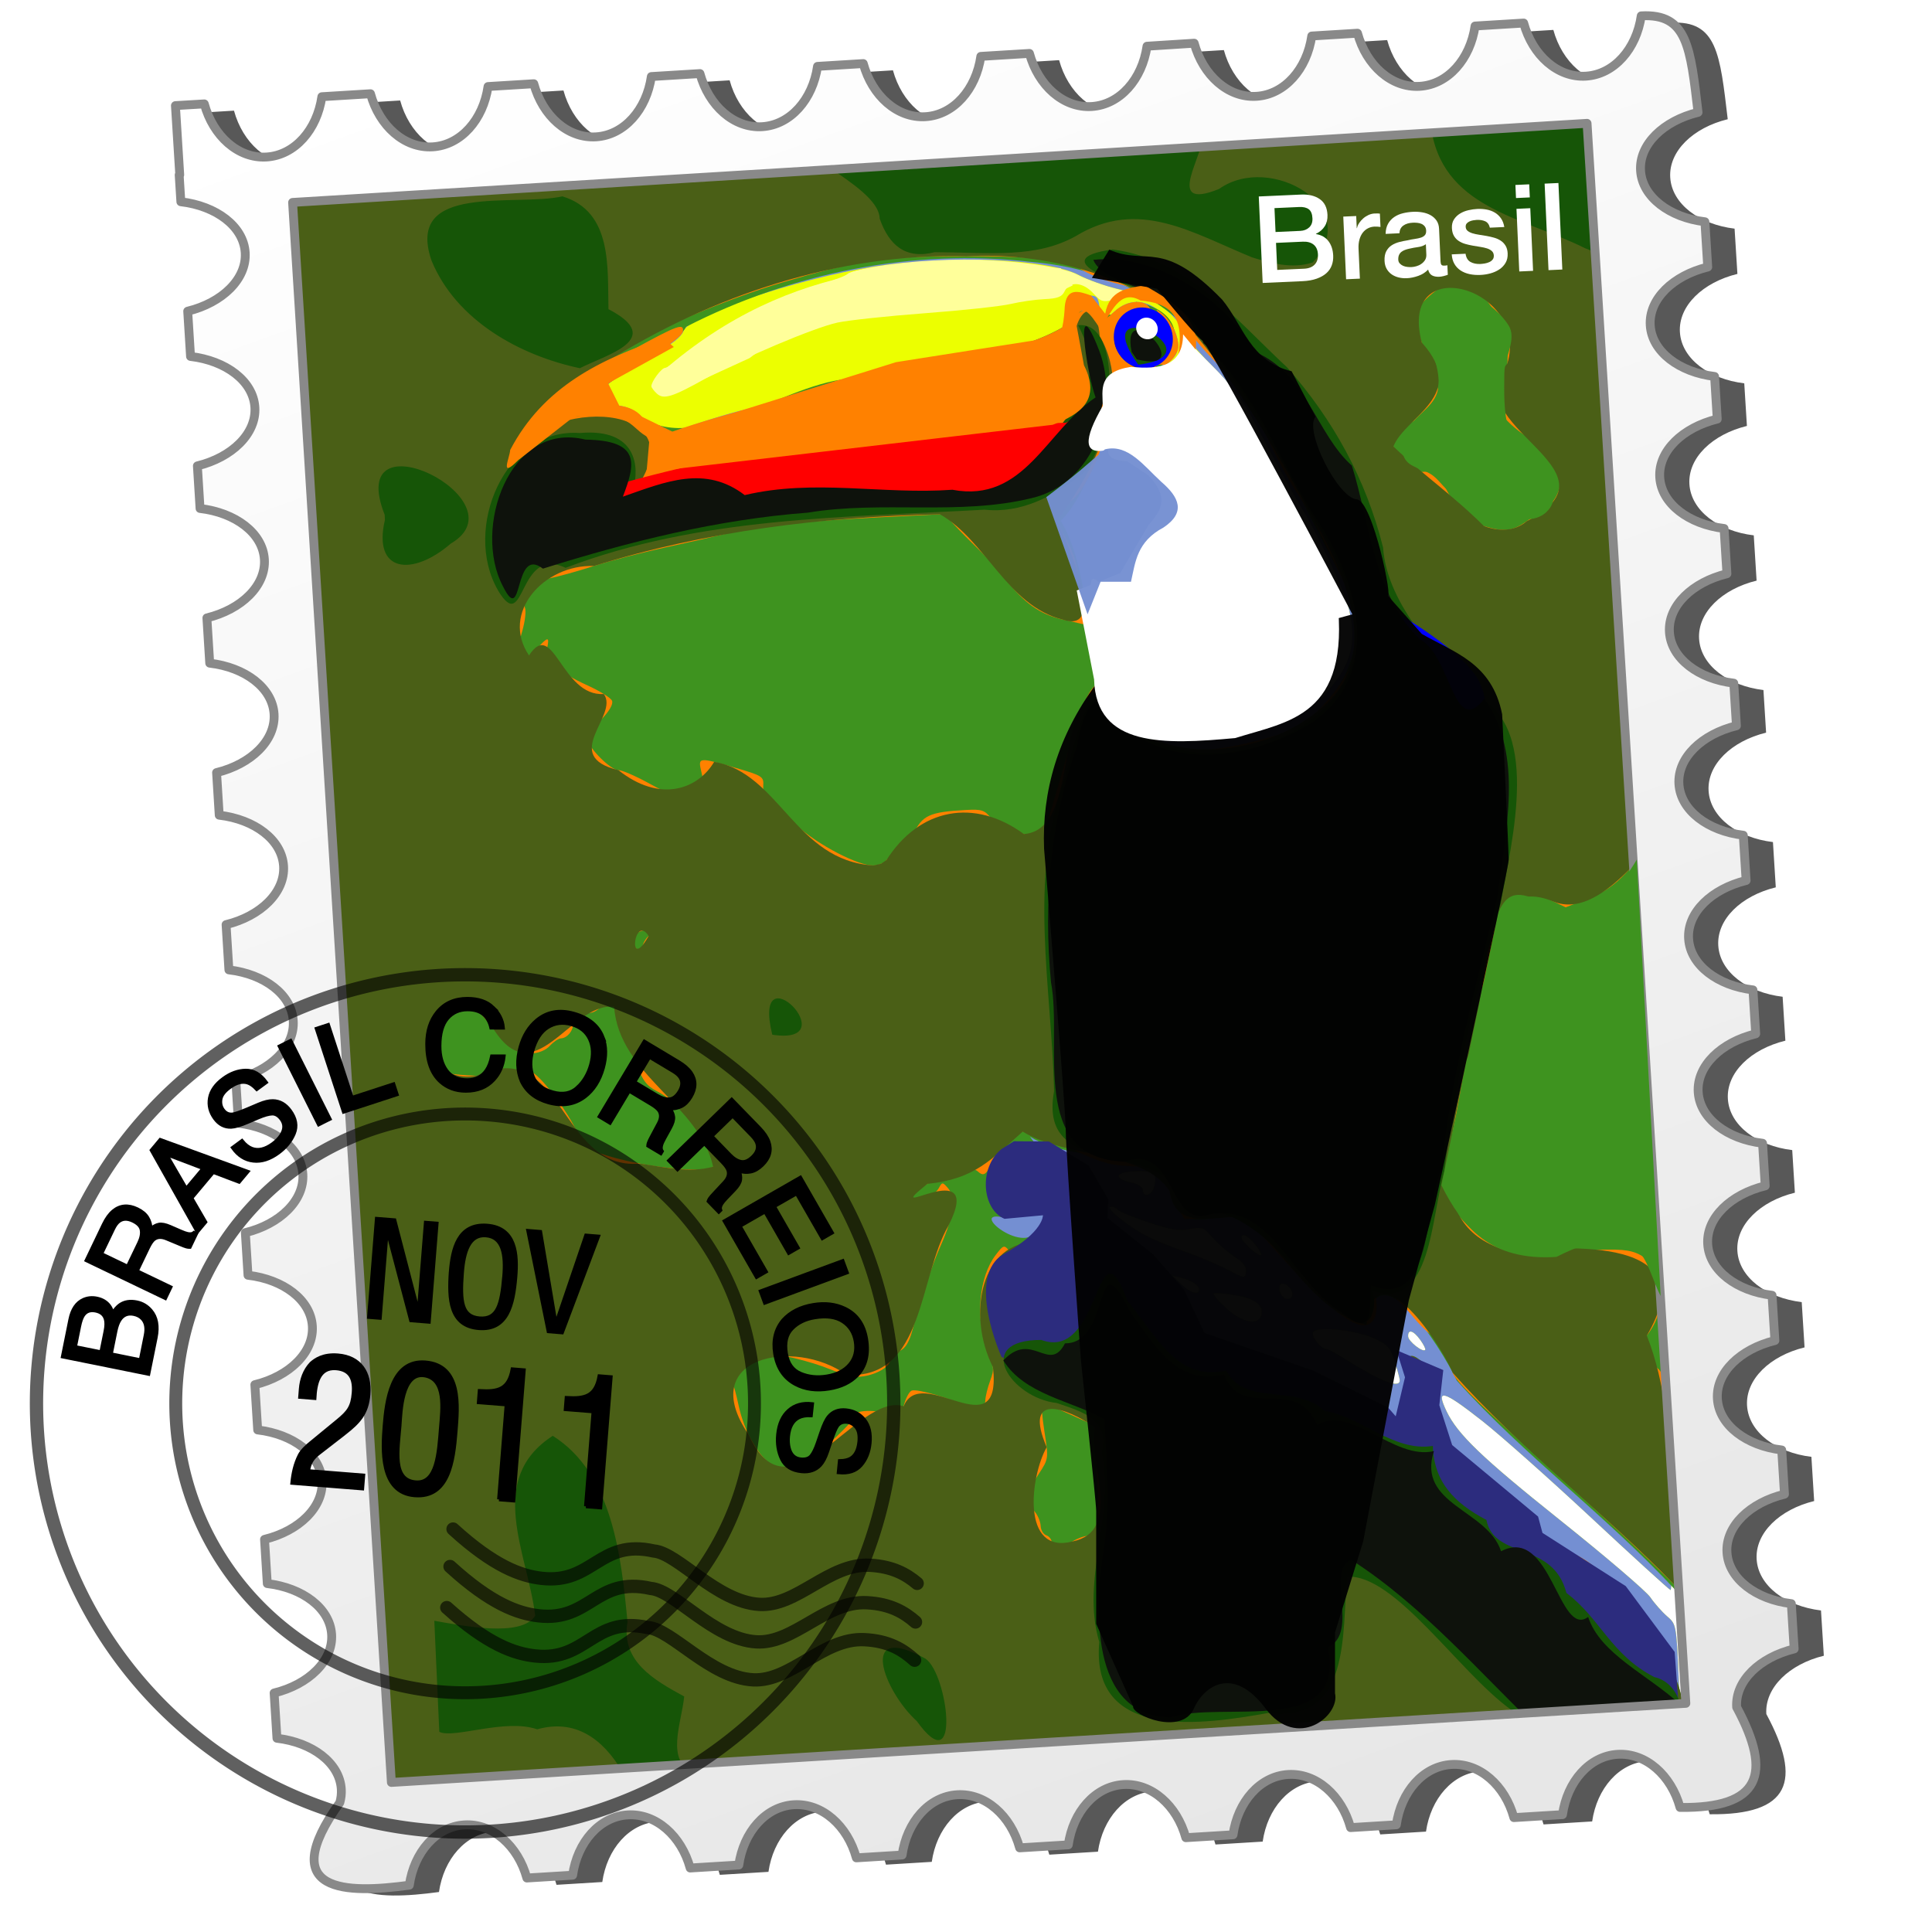 <?xml version="1.0" encoding="UTF-8" standalone="no"?>
<!-- Created with Inkscape (http://www.inkscape.org/) -->
<svg xmlns:dc="http://purl.org/dc/elements/1.1/" xmlns:cc="http://creativecommons.org/ns#" xmlns:rdf="http://www.w3.org/1999/02/22-rdf-syntax-ns#" xmlns:svg="http://www.w3.org/2000/svg" xmlns="http://www.w3.org/2000/svg" xmlns:xlink="http://www.w3.org/1999/xlink" xmlns:sodipodi="http://sodipodi.sourceforge.net/DTD/sodipodi-0.dtd" xmlns:inkscape="http://www.inkscape.org/namespaces/inkscape" width="255" height="255" viewBox="0 0 67.469 67.469" version="1.1" id="svg8" inkscape:version="0.92.5 (2060ec1f9f, 2020-04-08)" sodipodi:docname="internet-mail.svg">
 <defs id="defs2">
  <clipPath clipPathUnits="userSpaceOnUse" id="clipPath2059">
   <path d="m -10.1,231.685 c 3.559,2.506 4.832,-0.585 2.965,-3.064 -3.182,-4.225 -6.444,-9.84 -12.355,-15.913 -2.595,-2.669 -11.861,-7.808 -11.861,-7.808 0,0 -0.115,-2.188 -0.099,-3.064 0.011,-0.582 -0.566,-0.564 -0.89,-0.297 -0.782,0.645 -2.471,2.57 -2.471,2.57 l -1.68,-0.099 -1.087,-1.581 c -0.297,-0.411 -0.636,-0.346 -0.89,0 -0.545,1.85 -0.879,3.885 -3.459,3.954 l 4.448,3.954 c 7.766,1.553 15.579,5.585 20.262,14.332 0,0 4.526,5.194 7.116,7.018 z" id="path2061" sodipodi:nodetypes="csscsscccccccs" inkscape:connector-curvature="0" stroke-dasharray="none" stroke-opacity="1" fill="#ffffff" fill-rule="evenodd" stroke="none" stroke-linejoin="miter" fill-opacity="1" stroke-linecap="butt" stroke-width="0.048" stroke-miterlimit="4"/>
  </clipPath>
  <clipPath id="clipPath2059-5" clipPathUnits="userSpaceOnUse">
   <path stroke-miterlimit="4" stroke-width="0.048" stroke-linecap="butt" fill-opacity="1" stroke-linejoin="miter" stroke="none" fill-rule="evenodd" fill="#ffffff" stroke-opacity="1" stroke-dasharray="none" inkscape:connector-curvature="0" sodipodi:nodetypes="csscsscccccccs" id="path2061-3" d="m -10.1,231.685 c 3.559,2.506 4.832,-0.585 2.965,-3.064 -3.182,-4.225 -6.444,-9.84 -12.355,-15.913 -2.595,-2.669 -11.861,-7.808 -11.861,-7.808 0,0 -0.115,-2.188 -0.099,-3.064 0.011,-0.582 -0.566,-0.564 -0.89,-0.297 -0.782,0.645 -2.471,2.57 -2.471,2.57 l -1.68,-0.099 -1.087,-1.581 c -0.297,-0.411 -0.636,-0.346 -0.89,0 -0.545,1.85 -0.879,3.885 -3.459,3.954 l 4.448,3.954 c 7.766,1.553 15.579,5.585 20.262,14.332 0,0 4.526,5.194 7.116,7.018 z"/>
  </clipPath>
  <clipPath id="clipPath">
   <path fill-opacity="0.95" stroke="none" fill="#1b1b1b" sodipodi:nodetypes="csssscc" inkscape:connector-curvature="0" id="rect5264" d="m -515.73,435.564 v 5.838 c 0,9.743 -7.844,17.587 -17.587,17.587 h -135.051 c -9.743,0 -17.587,-7.844 -17.587,-17.587 v -5.838 z"/>
  </clipPath>
  <clipPath clipPathUnits="userSpaceOnUse" id="clipPath2059-7">
   <path d="m -10.1,231.685 c 3.559,2.506 4.832,-0.585 2.965,-3.064 -3.182,-4.225 -6.444,-9.84 -12.355,-15.913 -2.595,-2.669 -11.861,-7.808 -11.861,-7.808 0,0 -0.115,-2.188 -0.099,-3.064 0.011,-0.582 -0.566,-0.564 -0.89,-0.297 -0.782,0.645 -2.471,2.57 -2.471,2.57 l -1.68,-0.099 -1.087,-1.581 c -0.297,-0.411 -0.636,-0.346 -0.89,0 -0.545,1.85 -0.879,3.885 -3.459,3.954 l 4.448,3.954 c 7.766,1.553 15.579,5.585 20.262,14.332 0,0 4.526,5.194 7.116,7.018 z" id="path2061-5" sodipodi:nodetypes="csscsscccccccs" inkscape:connector-curvature="0" stroke-dasharray="none" stroke-opacity="1" fill="#ffffff" fill-rule="evenodd" stroke="none" stroke-linejoin="miter" fill-opacity="1" stroke-linecap="butt" stroke-width="0.048" stroke-miterlimit="4"/>
  </clipPath>
  <clipPath clipPathUnits="userSpaceOnUse" id="clipPath1162">
   <path stroke-miterlimit="4" stroke-width="0.071" stroke-linecap="round" fill-opacity="0.347" stroke-linejoin="round" stroke="none" fill="#000000" stroke-opacity="1" stroke-dasharray="none" inkscape:connector-curvature="0" d="m -65.65,239.846 c -9.358,0 -16.952,7.594 -16.952,16.952 0,9.358 7.594,16.941 16.952,16.941 0.292,0 0.579,-0.008 0.868,-0.022 2.123,-0.108 4.148,-0.606 5.995,-1.424 l 2.67,3.971 c -0.226,0.495 -0.245,0.964 -0.011,1.313 l 15.673,23.326 c 0.495,0.737 1.944,0.632 3.248,-0.245 1.304,-0.876 1.964,-2.177 1.468,-2.914 L -51.423,274.417 c -0.233,-0.347 -0.683,-0.499 -1.224,-0.478 l -2.558,-3.804 c 3.96,-3.1 6.507,-7.92 6.507,-13.337 0,-9.358 -7.594,-16.952 -16.952,-16.952 z m 0,2.581 c 7.929,0 14.371,6.442 14.371,14.371 0,7.929 -6.442,14.36 -14.371,14.36 -7.929,0 -14.349,-6.431 -14.349,-14.36 0,-0.248 -0.001,-0.489 0.011,-0.734 0.384,-7.586 6.657,-13.637 14.338,-13.637 z" id="path1164"/>
  </clipPath>
  <linearGradient id="linearGradient4160">
   <stop id="stop4162" stop-color="#ffffff" stop-opacity="1"/>
   <stop id="stop4164" offset="1" stop-color="#e7e7e7" stop-opacity="1"/>
  </linearGradient>
  <linearGradient y2="1032.28" x2="73.02" y1="805.66" x1="73.951" gradientTransform="matrix(0.299,-0.109,0.115,0.278,-107.242,18.507)" gradientUnits="userSpaceOnUse" id="linearGradient3175" xlink:href="#linearGradient4160" inkscape:collect="always"/>
  <filter inkscape:collect="always" id="filter1001" x="-0.013" width="1.026" y="-0.011" height="1.022" color-interpolation-filters="sRGB">
   <feGaussianBlur inkscape:collect="always" stdDeviation="0.305" id="feGaussianBlur1003"/>
  </filter>
 </defs>
 <sodipodi:namedview id="base" pagecolor="#ff0000" bordercolor="#666666" borderopacity="1.0" inkscape:pageopacity="0" inkscape:pageshadow="2" inkscape:zoom="3.4901961" inkscape:cx="127.5" inkscape:cy="127.5" inkscape:document-units="px" inkscape:current-layer="layer1" showgrid="false" inkscape:snap-to-guides="false" inkscape:snap-grids="false" inkscape:snap-others="false" inkscape:object-nodes="false" inkscape:snap-nodes="false" inkscape:snap-global="false" inkscape:window-width="1920" inkscape:window-height="1056" inkscape:window-x="0" inkscape:window-y="0" inkscape:window-maximized="1" units="px" showguides="false"/>
 <g inkscape:label="Layer 1" inkscape:groupmode="layer" id="layer1" transform="translate(0,-229.531)">
  <path d="m 20.779,243.554 c 0.294,0.464 1.17,0.577 1.905,0.776 0.282,0.498 0.564,0.147 0.847,0.141 3.414,-0.102 6.021,-1.529 9.031,-2.293 1.583,-0.06 3.096,-0.543 4.586,-1.164 l 0.176,-0.953 0.917,-0.071 0.212,0.706 c 0,0 2.716,1.199 2.434,1.341 -0.021,0.072 -2.284,0.882 -1.905,1.27 l 1.446,-0.67 c 0.417,-0.127 0.858,-0.196 1.094,-0.776 0.24,-0.607 -0.222,-1.144 -0.917,-1.658 l -3.669,-1.376 c -0.097,-1.351 -11.945,0.481 -12.1,1.834 -0.589,-0.027 -1.375,0.58 -1.058,0.67 l -3.034,1.976 z" id="path943" inkscape:connector-curvature="0" sodipodi:nodetypes="cccccccccccccccccc" stroke-dasharray="none" stroke-opacity="1" fill="#ecff00" stroke="#000000" stroke-linejoin="miter" fill-opacity="1" stroke-linecap="butt" stroke-width="0.053" stroke-miterlimit="4"/>
  <path sodipodi:nodetypes="ccccsccsccsccsccsccsccsccsccscccsccsccsccsccsccsccsccsccsccsccccscccsccsccsccsccsccsccsccsccsccsccsccsccsccsccsccsccsccsccccccc" inkscape:connector-curvature="0" id="path4168" d="m 7.162,233.457 0.151,2.418 -0.02,0.001 0.059,0.939 c 1.234,0.145 2.189,0.856 2.247,1.776 0.058,0.921 -0.801,1.75 -2.008,2.045 l 0.099,1.581 c 1.234,0.145 2.189,0.856 2.247,1.776 0.058,0.921 -0.801,1.75 -2.008,2.045 l 0.093,1.488 c 1.234,0.145 2.189,0.856 2.247,1.776 0.058,0.921 -0.801,1.75 -2.008,2.045 l 0.099,1.581 c 1.234,0.145 2.189,0.856 2.247,1.776 0.058,0.921 -0.801,1.75 -2.008,2.045 l 0.093,1.488 c 1.234,0.145 2.189,0.856 2.247,1.776 0.058,0.921 -0.801,1.75 -2.008,2.045 l 0.099,1.581 c 1.234,0.145 2.189,0.856 2.247,1.776 0.058,0.921 -0.801,1.75 -2.008,2.045 l 0.096,1.534 c 1.234,0.145 2.189,0.856 2.247,1.776 0.058,0.921 -0.801,1.75 -2.008,2.045 l 0.093,1.488 c 1.234,0.145 2.189,0.856 2.247,1.776 0.058,0.921 -0.801,1.75 -2.008,2.045 l 0.099,1.581 c 1.234,0.145 2.189,0.856 2.247,1.776 0.058,0.921 -0.801,1.75 -2.008,2.045 l 0.095,1.525 0.001,0.019 c 1.234,0.145 2.189,0.856 2.247,1.776 0.058,0.921 -0.801,1.75 -2.008,2.045 l 0.099,1.581 c 1.234,0.145 2.189,0.856 2.247,1.776 0.01,0.16 -0.009,0.318 -0.051,0.47 -2.287,3.197 0.263,3.177 2.426,2.885 0.165,-1.15 0.935,-2.045 1.924,-2.106 0.989,-0.06 1.873,0.733 2.181,1.855 l 1.598,-0.098 c 0.165,-1.15 0.935,-2.045 1.924,-2.106 0.989,-0.06 1.873,0.733 2.181,1.855 l 1.698,-0.104 c 0.165,-1.15 0.935,-2.045 1.924,-2.106 0.989,-0.06 1.873,0.733 2.181,1.855 l 1.598,-0.098 c 0.165,-1.15 0.935,-2.045 1.924,-2.106 0.989,-0.06 1.873,0.733 2.181,1.855 l 1.698,-0.104 c 0.165,-1.15 0.935,-2.045 1.924,-2.106 0.989,-0.06 1.873,0.733 2.181,1.855 l 1.648,-0.101 c 0.165,-1.15 0.935,-2.045 1.924,-2.106 0.989,-0.06 1.873,0.733 2.181,1.855 l 1.598,-0.098 c 0.165,-1.15 0.935,-2.045 1.924,-2.106 0.989,-0.06 1.873,0.733 2.181,1.855 l 1.698,-0.104 c 0.165,-1.15 0.935,-2.045 1.924,-2.106 0.989,-0.06 1.873,0.733 2.181,1.855 2.805,0.033 3.238,-1.159 1.977,-3.5 -0.058,-0.921 0.802,-1.742 2.008,-2.036 l -0.099,-1.581 c -1.234,-0.147 -2.19,-0.865 -2.247,-1.785 -0.058,-0.921 0.802,-1.742 2.008,-2.036 l -10e-4,-0.019 -0.095,-1.525 c -1.234,-0.147 -2.19,-0.865 -2.247,-1.786 -0.058,-0.921 0.802,-1.742 2.008,-2.036 l -0.099,-1.581 c -1.234,-0.147 -2.19,-0.865 -2.247,-1.785 -0.058,-0.921 0.802,-1.742 2.008,-2.036 l -0.093,-1.488 c -1.234,-0.147 -2.19,-0.865 -2.247,-1.785 -0.058,-0.921 0.802,-1.742 2.008,-2.036 l -0.096,-1.534 c -1.234,-0.147 -2.19,-0.865 -2.247,-1.785 -0.058,-0.921 0.802,-1.742 2.008,-2.036 l -0.099,-1.581 c -1.234,-0.147 -2.19,-0.865 -2.247,-1.785 -0.058,-0.921 0.802,-1.742 2.008,-2.036 l -0.093,-1.488 c -1.234,-0.147 -2.19,-0.865 -2.247,-1.785 -0.058,-0.921 0.802,-1.742 2.008,-2.036 l -0.099,-1.581 c -1.234,-0.147 -2.19,-0.865 -2.247,-1.785 -0.058,-0.921 0.802,-1.742 2.008,-2.036 l -0.093,-1.488 c -1.234,-0.147 -2.19,-0.865 -2.247,-1.785 -0.058,-0.921 0.802,-1.742 2.008,-2.036 l -0.099,-1.581 c -1.234,-0.147 -2.19,-0.865 -2.247,-1.785 -0.058,-0.921 0.802,-1.742 2.008,-2.036 -0.27,-2.269 -0.368,-3.461 -1.985,-3.37 -0.166,1.151 -0.944,2.046 -1.934,2.106 -0.989,0.06 -1.865,-0.734 -2.171,-1.855 l -1.698,0.104 c -0.166,1.151 -0.944,2.046 -1.934,2.106 -0.989,0.06 -1.865,-0.734 -2.171,-1.855 l -1.598,0.098 c -0.167,1.151 -0.944,2.046 -1.934,2.106 -0.989,0.06 -1.865,-0.734 -2.171,-1.855 l -1.648,0.101 c -0.166,1.151 -0.944,2.046 -1.934,2.106 -0.989,0.06 -1.865,-0.734 -2.171,-1.855 l -1.698,0.104 c -0.166,1.151 -0.944,2.046 -1.934,2.106 -0.989,0.06 -1.865,-0.734 -2.171,-1.855 l -1.598,0.098 c -0.166,1.151 -0.944,2.046 -1.934,2.106 -0.989,0.06 -1.865,-0.734 -2.171,-1.855 l -1.698,0.104 c -0.166,1.151 -0.944,2.046 -1.934,2.106 -0.989,0.06 -1.865,-0.734 -2.171,-1.855 l -1.598,0.098 c -0.166,1.151 -0.944,2.046 -1.934,2.106 -0.989,0.06 -1.865,-0.734 -2.171,-1.855 l -1.698,0.104 c -0.166,1.151 -0.944,2.046 -1.934,2.106 -0.989,0.06 -1.865,-0.734 -2.171,-1.855 z m 4.092,3.381 45.205,-2.762 3.45,55.177 -45.205,2.762 z" opacity="1" fill="#000000" filter="url(#filter1001)" fill-rule="nonzero" stroke="none" fill-opacity="0.653" stroke-width="0.258"/>
  <path d="m 22.093,242.898 1.218,0.853 5.653,-2.478 7.225,-0.823 1.252,-0.419 1.556,0.293 0.811,-0.127 1.101,0.268 -0.006,-0.136 -0.191,-0.218 -1.807,-0.827 -1.799,-0.645 -5.18,-0.131 -4.851,1.125 -3.625,2.16 z" id="path3867" inkscape:connector-curvature="0" fill="#ffff9a" stroke="none" fill-opacity="1" stroke-width="0.258"/>
  <path inkscape:connector-curvature="0" id="path3064" d="m 14.16,263.687 -1.265,-28.193 21.64,-0.971 21.64,-0.971 1.157,25.795 c 0.922,20.561 1.126,25.778 1.003,25.709 -0.085,-0.047 -1.342,-1.193 -2.793,-2.547 -1.452,-1.353 -3.154,-2.865 -3.783,-3.359 -1.372,-1.077 -1.634,-1.147 -1.239,-0.327 0.387,0.803 1.24,1.62 3.952,3.787 1.594,1.273 3.016,2.489 3.161,2.702 0.145,0.213 0.409,0.511 0.585,0.663 0.317,0.272 0.322,0.296 0.404,2.118 l 0.083,1.843 -21.64,0.971 -21.64,0.971 -1.265,-28.193 z m 34.722,14.044 c -0.003,-0.065 -0.083,-0.365 -0.179,-0.667 -0.15,-0.475 -0.248,-0.582 -0.728,-0.798 -0.654,-0.294 -1.997,-0.428 -2.118,-0.211 -0.079,0.141 0.276,0.593 0.459,0.584 0.053,-0.002 0.356,0.16 0.673,0.361 1.22,0.772 1.907,1.037 1.893,0.73 z m 0.716,-1.409 c -0.24,-0.333 -0.435,-0.388 -0.423,-0.119 0.007,0.171 0.508,0.565 0.596,0.47 0.025,-0.027 -0.053,-0.185 -0.173,-0.351 z m -5.562,-0.836 c 0.119,-0.358 -0.192,-0.607 -0.9,-0.723 -0.385,-0.063 -0.724,-0.088 -0.753,-0.056 -0.029,0.032 0.175,0.266 0.453,0.52 0.525,0.48 1.087,0.601 1.2,0.26 z m 1.097,-0.767 c -0.01,-0.223 -0.34,-0.467 -0.425,-0.314 -0.099,0.177 0.074,0.495 0.265,0.487 0.092,-0.004 0.164,-0.082 0.16,-0.173 z m -3.26,-0.155 c -0.007,-0.15 -0.265,-0.32 -0.621,-0.409 l -0.305,-0.076 0.306,0.302 c 0.299,0.296 0.629,0.393 0.62,0.183 z m 1.318,-1.09 c -0.339,-0.222 -0.664,-0.512 -1.029,-0.923 -0.13,-0.146 -0.28,-0.17 -0.62,-0.096 -0.344,0.074 -0.68,0.019 -1.441,-0.236 -0.546,-0.183 -1.026,-0.382 -1.067,-0.442 -0.041,-0.06 -0.153,-0.106 -0.248,-0.101 -0.221,0.01 0.611,0.684 1.255,1.017 0.27,0.14 0.88,0.388 1.355,0.553 0.475,0.165 1.14,0.446 1.476,0.624 0.587,0.312 0.613,0.315 0.642,0.08 0.02,-0.161 -0.091,-0.325 -0.323,-0.476 z m 0.661,-0.459 c -0.252,-0.322 -0.502,-0.452 -0.493,-0.257 0.006,0.125 0.536,0.616 0.659,0.611 0.059,-0.003 -0.015,-0.162 -0.166,-0.354 z m -3.536,-2.076 c 0.092,-0.453 -0.021,-0.536 -0.693,-0.505 -0.687,0.031 -0.75,0.258 -0.108,0.394 0.214,0.045 0.391,0.161 0.395,0.259 0.013,0.299 0.339,0.181 0.406,-0.148 z m 1.824,-15.932 c 0.261,-0.085 0.621,-0.268 0.799,-0.407 0.178,-0.139 0.749,-0.405 1.269,-0.59 0.842,-0.301 1,-0.324 1.451,-0.21 l 0.506,0.127 0.439,-0.556 c 0.641,-0.812 0.773,-1.613 0.455,-2.757 -0.153,-0.549 -1.167,-2.667 -1.595,-3.33 -0.145,-0.225 -0.532,-0.913 -0.86,-1.527 -0.328,-0.615 -0.774,-1.445 -0.991,-1.846 -0.218,-0.4 -0.74,-1.072 -1.161,-1.491 l -0.765,-0.763 -0.419,0.448 c -0.231,0.246 -0.479,0.451 -0.552,0.454 -0.073,0.003 -0.48,0.131 -0.905,0.283 -0.669,0.24 -0.787,0.328 -0.887,0.66 -0.063,0.211 -0.107,0.561 -0.097,0.778 0.01,0.217 -0.031,0.543 -0.091,0.724 -0.154,0.467 0.052,0.635 0.79,0.644 0.673,0.009 0.619,-0.042 1.222,1.151 l 0.281,0.555 -0.465,1.002 c -0.256,0.551 -0.636,1.2 -0.844,1.442 -0.318,0.369 -0.433,0.429 -0.716,0.372 -0.185,-0.037 -0.457,-0.17 -0.603,-0.294 -0.373,-0.318 -0.393,-0.144 -0.163,1.408 0.208,1.403 0.644,2.712 1.065,3.201 0.583,0.677 1.723,0.887 2.836,0.525 z M 24.661,242.738 c 1.229,-0.69 3.761,-1.762 4.582,-1.941 0.378,-0.082 1.758,-0.23 3.065,-0.328 1.307,-0.098 2.65,-0.243 2.984,-0.322 0.333,-0.079 0.868,-0.155 1.187,-0.17 0.457,-0.021 0.605,-0.078 0.698,-0.272 0.172,-0.36 0.635,-0.33 0.999,0.065 0.3,0.326 0.328,0.332 0.892,0.183 l 0.582,-0.154 -0.798,-0.222 c -0.439,-0.122 -0.99,-0.327 -1.225,-0.456 -0.506,-0.277 -2.25,-0.51 -4.012,-0.537 -1.32,-0.02 -3.774,0.294 -4.016,0.514 -0.077,0.07 -0.478,0.222 -0.891,0.337 -1.571,0.437 -3.382,1.381 -4.819,2.514 -0.297,0.234 -0.596,0.427 -0.667,0.43 -0.128,0.006 -0.481,0.484 -0.474,0.642 0.002,0.047 0.089,0.162 0.192,0.257 0.237,0.216 0.544,0.12 1.719,-0.54 z" fill="#ecff00" fill-opacity="1" stroke-width="0.258"/>
  <path inkscape:connector-curvature="0" id="path3062" d="m 14.16,263.687 -1.265,-28.193 21.64,-0.971 21.64,-0.971 1.157,25.795 c 0.922,20.561 1.126,25.778 1.003,25.709 -0.085,-0.047 -1.342,-1.193 -2.793,-2.547 -1.452,-1.353 -3.154,-2.865 -3.783,-3.359 -1.372,-1.077 -1.634,-1.147 -1.239,-0.327 0.387,0.803 1.24,1.62 3.952,3.787 1.594,1.273 3.016,2.489 3.161,2.702 0.145,0.213 0.409,0.511 0.585,0.663 0.317,0.272 0.322,0.296 0.404,2.118 l 0.083,1.843 -21.64,0.971 -21.64,0.971 -1.265,-28.193 z m 34.722,14.044 c -0.003,-0.065 -0.083,-0.365 -0.179,-0.667 -0.15,-0.475 -0.248,-0.582 -0.728,-0.798 -0.654,-0.294 -1.997,-0.428 -2.118,-0.211 -0.079,0.141 0.276,0.593 0.459,0.584 0.053,-0.002 0.356,0.16 0.673,0.361 1.22,0.772 1.907,1.037 1.893,0.73 z m 0.716,-1.409 c -0.24,-0.333 -0.435,-0.388 -0.423,-0.119 0.007,0.171 0.508,0.565 0.596,0.47 0.025,-0.027 -0.053,-0.185 -0.173,-0.351 z m -5.562,-0.836 c 0.119,-0.358 -0.192,-0.607 -0.9,-0.723 -0.385,-0.063 -0.724,-0.088 -0.753,-0.056 -0.029,0.032 0.175,0.266 0.453,0.52 0.525,0.48 1.087,0.601 1.2,0.26 z m 1.097,-0.767 c -0.01,-0.223 -0.34,-0.467 -0.425,-0.314 -0.099,0.177 0.074,0.495 0.265,0.487 0.092,-0.004 0.164,-0.082 0.16,-0.173 z m -3.26,-0.155 c -0.007,-0.15 -0.265,-0.32 -0.621,-0.409 l -0.305,-0.076 0.306,0.302 c 0.299,0.296 0.629,0.393 0.62,0.183 z m 1.318,-1.09 c -0.339,-0.222 -0.664,-0.512 -1.029,-0.923 -0.13,-0.146 -0.28,-0.17 -0.62,-0.096 -0.344,0.074 -0.68,0.019 -1.441,-0.236 -0.546,-0.183 -1.026,-0.382 -1.067,-0.442 -0.041,-0.06 -0.153,-0.106 -0.248,-0.101 -0.221,0.01 0.611,0.684 1.255,1.017 0.27,0.14 0.88,0.388 1.355,0.553 0.475,0.165 1.14,0.446 1.476,0.624 0.587,0.312 0.613,0.315 0.642,0.08 0.02,-0.161 -0.091,-0.325 -0.323,-0.476 z m 0.661,-0.459 c -0.252,-0.322 -0.502,-0.452 -0.493,-0.257 0.006,0.125 0.536,0.616 0.659,0.611 0.059,-0.003 -0.015,-0.162 -0.166,-0.354 z m -3.536,-2.076 c 0.092,-0.453 -0.021,-0.536 -0.693,-0.505 -0.687,0.031 -0.75,0.258 -0.108,0.394 0.214,0.045 0.391,0.161 0.395,0.259 0.013,0.299 0.339,0.181 0.406,-0.148 z m 1.824,-15.932 c 0.261,-0.085 0.621,-0.268 0.799,-0.407 0.178,-0.139 0.749,-0.405 1.269,-0.59 0.842,-0.301 1,-0.324 1.451,-0.21 l 0.506,0.127 0.439,-0.556 c 0.641,-0.812 0.773,-1.613 0.455,-2.757 -0.153,-0.549 -1.167,-2.667 -1.595,-3.33 -0.145,-0.225 -0.532,-0.913 -0.86,-1.527 -0.328,-0.615 -0.775,-1.448 -0.995,-1.852 -0.219,-0.404 -0.762,-1.092 -1.205,-1.53 -0.443,-0.438 -0.808,-0.846 -0.811,-0.907 -0.003,-0.061 -0.198,-0.359 -0.435,-0.661 -0.485,-0.621 -1.038,-0.927 -2.158,-1.194 -0.424,-0.101 -1.02,-0.315 -1.325,-0.476 -1.096,-0.578 -4.517,-0.719 -7.162,-0.297 -2.746,0.439 -6.467,1.704 -6.65,2.261 -0.06,0.183 -0.397,0.452 -0.95,0.759 -1.015,0.564 -2.29,1.478 -2.362,1.694 -0.037,0.11 0.125,0.146 0.576,0.129 0.728,-0.028 0.994,0.087 1.546,0.668 0.352,0.371 0.441,0.408 0.725,0.304 0.956,-0.35 2.06,-0.695 2.641,-0.827 1.367,-0.309 3.188,-0.855 3.554,-1.065 0.389,-0.224 2.468,-0.581 3.504,-0.602 0.312,-0.006 0.715,-0.081 0.896,-0.165 0.181,-0.085 0.652,-0.207 1.046,-0.273 0.395,-0.065 1.06,-0.269 1.479,-0.452 0.73,-0.32 0.765,-0.355 0.865,-0.866 0.098,-0.503 0.127,-0.533 0.524,-0.551 0.359,-0.016 0.428,0.025 0.47,0.28 0.1,0.605 0.153,0.634 0.528,0.288 0.494,-0.455 1.047,-0.463 1.597,-0.022 0.531,0.426 0.791,1.154 0.548,1.536 -0.197,0.31 -0.749,0.641 -1.093,0.657 -0.717,0.032 -1.172,0.723 -1.128,1.713 0.009,0.203 -0.032,0.517 -0.092,0.697 -0.154,0.467 0.052,0.635 0.79,0.644 0.673,0.009 0.619,-0.042 1.222,1.151 l 0.281,0.555 -0.465,1.002 c -0.256,0.551 -0.636,1.2 -0.844,1.442 -0.318,0.369 -0.433,0.429 -0.716,0.372 -0.185,-0.037 -0.457,-0.17 -0.603,-0.294 -0.373,-0.318 -0.393,-0.144 -0.163,1.408 0.208,1.403 0.644,2.712 1.065,3.201 0.583,0.677 1.723,0.887 2.836,0.525 z" fill="#748fd2" fill-opacity="1" stroke-width="0.258"/>
  <path d="m 14.16,263.687 c -0.422,-9.398 -0.843,-18.795 -1.265,-28.193 14.427,-0.647 28.854,-1.294 43.281,-1.942 0.77,17.161 1.54,34.321 2.31,51.482 -2.39,-2.579 -5.268,-4.673 -7.611,-7.289 -0.576,-1.214 -2.814,-4.715 -3.154,-1.943 -1.924,-0.495 -2.886,-2.752 -4.383,-3.788 -0.749,-0.155 -1.977,0.559 -2.269,-0.426 -0.542,-2.086 -3.498,-1.349 -5.098,-2.362 0.706,1.089 2.079,0.733 1.26,1.825 1.802,1.35 2.678,3.017 4.48,4.353 -1.212,1.803 2.987,1.328 3.879,2.728 1.579,-0.949 3.78,3.148 3.65,0.031 -0.313,-1.285 -0.142,-1.719 1.033,-0.474 -1.583,2.768 2.826,3.314 3.019,5.319 2.381,0.931 4.246,2.575 5.176,5.026 0.6,1.337 0.259,2.31 -1.244,1.97 -13.933,0.625 -27.866,1.25 -41.799,1.875 -0.422,-9.398 -0.843,-18.795 -1.265,-28.193 z m 22.119,8.669 c 1.762,-1.049 -0.638,-1.359 -1.18,-0.296 -1.43,-0.354 0.827,1.483 1.18,0.296 z m 7.496,-16.928 c 2.652,-0.295 4.579,-3.432 3.041,-5.821 -1.356,-2.478 -2.457,-5.16 -4.274,-7.34 -1.507,-2.234 -3.864,-3.367 -6.537,-3.591 -4.124,-0.476 -8.376,0.386 -12.046,2.268 -0.531,1.076 -5.394,2.817 -1.993,2.844 2.06,1.942 5.169,-0.791 7.627,-1.026 2.477,-0.764 5.238,-0.501 7.552,-1.819 0.511,-1.314 1.699,0.289 2.537,-0.869 2.432,0.491 1.164,2.816 -0.594,2.997 -0.513,1.559 -1.076,3.688 -2.042,4.646 1.34,2.278 0.504,5.646 2.761,7.398 1.211,0.748 2.648,0.735 3.967,0.313 z m -3.164,-14.378 c -0.426,-1.201 -1.661,0.017 0,0 z" id="path3060" inkscape:connector-curvature="0" fill="#3e931f" fill-opacity="1" stroke-width="0.258"/>
  <path inkscape:connector-curvature="0" id="path3058" d="m 14.92,280.624 -0.505,-11.255 0.274,0.072 c 0.151,0.04 0.56,0.088 0.908,0.109 0.718,0.042 0.806,-0.103 0.372,-0.607 -0.135,-0.157 -0.289,-0.429 -0.341,-0.603 -0.079,-0.264 -0.162,-0.315 -0.493,-0.3 -0.219,0.01 -0.485,-0.011 -0.591,-0.047 -0.175,-0.058 -0.263,-1.605 -0.921,-16.282 l -0.728,-16.217 21.64,-0.971 21.64,-0.971 0.581,12.942 0.581,12.942 -0.571,0.598 c -0.412,0.432 -0.782,0.679 -1.33,0.89 l -0.76,0.291 -0.599,-0.285 c -0.394,-0.187 -0.743,-0.266 -1.019,-0.23 -0.421,0.055 -0.421,0.055 -0.688,1.151 -0.147,0.603 -0.408,1.536 -0.581,2.074 -0.346,1.076 -1.125,5.332 -1.093,5.967 0.007,0.141 -0.06,0.455 -0.149,0.699 -0.142,0.387 -0.138,0.495 0.026,0.844 0.28,0.594 1.064,1.33 1.744,1.637 0.573,0.259 0.687,0.266 2.484,0.156 1.511,-0.092 1.972,-0.081 2.328,0.058 0.998,0.387 1.193,1.867 0.38,2.883 -0.136,0.17 -0.143,0.253 -0.03,0.357 0.081,0.074 0.152,0.232 0.157,0.351 0.005,0.119 0.123,0.32 0.261,0.446 0.24,0.22 0.258,0.39 0.416,3.892 l 0.164,3.663 -1.089,-1.061 c -0.599,-0.584 -2.32,-2.172 -3.824,-3.529 -1.934,-1.745 -2.765,-2.572 -2.837,-2.824 -0.148,-0.518 -0.55,-1.2 -0.81,-1.371 -0.123,-0.082 -0.394,-0.356 -0.601,-0.611 -0.452,-0.554 -0.948,-0.975 -1.146,-0.971 -0.092,0.002 -0.129,0.178 -0.103,0.483 0.026,0.309 -0.027,0.555 -0.151,0.69 -0.44,0.482 -1.521,-0.367 -3.871,-3.04 l -0.56,-0.637 -1.061,0.048 -1.061,0.048 -0.303,-0.529 c -0.166,-0.291 -0.31,-0.648 -0.318,-0.795 -0.021,-0.359 -0.33,-0.484 -1.303,-0.526 -0.797,-0.035 -1.131,-0.154 -2.908,-1.036 -0.505,-0.251 -1.201,-0.22 -1.429,0.064 -0.097,0.12 -0.281,0.454 -0.41,0.741 -0.244,0.544 -0.334,0.611 -0.552,0.412 -0.09,-0.082 -0.23,-0.076 -0.453,0.02 -0.177,0.077 -0.461,0.146 -0.631,0.153 -0.304,0.014 -1.077,0.458 -1.237,0.712 -0.162,0.255 -0.074,0.294 0.244,0.109 0.178,-0.103 0.388,-0.191 0.467,-0.195 0.079,-0.004 0.197,-0.104 0.261,-0.223 0.11,-0.203 0.129,-0.202 0.316,0.016 0.273,0.317 0.19,1.002 -0.238,1.961 -0.324,0.726 -0.663,1.737 -1.01,3.012 -0.109,0.401 -0.247,0.624 -0.434,0.705 -0.151,0.065 -0.303,0.227 -0.339,0.359 -0.07,0.26 -0.612,0.527 -1.113,0.548 -0.172,0.007 -0.608,-0.109 -0.968,-0.257 -0.706,-0.291 -1.902,-0.576 -2.333,-0.557 -0.389,0.018 -1.204,0.759 -1.097,0.998 0.047,0.105 0.144,0.469 0.216,0.809 0.2,0.947 0.74,1.871 1.25,2.142 0.239,0.127 0.532,0.226 0.65,0.221 0.222,-0.01 2.217,-1.854 2.208,-2.041 -0.008,-0.174 0.893,-0.159 1.152,0.02 0.344,0.237 0.371,0.22 0.503,-0.307 0.066,-0.261 0.192,-0.506 0.281,-0.545 0.186,-0.081 1.526,0.315 1.821,0.538 0.288,0.219 0.749,0.1 0.753,-0.194 0.002,-0.133 0.077,-0.44 0.167,-0.684 0.151,-0.408 0.143,-0.496 -0.108,-1.14 -0.412,-1.057 -0.28,-2.49 0.3,-3.253 0.265,-0.348 0.297,-0.36 0.458,-0.171 0.095,0.112 0.272,0.199 0.392,0.193 0.272,-0.012 1.556,-1.465 1.544,-1.747 -0.01,-0.232 -0.511,-0.709 -0.734,-0.699 -0.08,0.004 -0.376,0.271 -0.659,0.595 -0.616,0.703 -0.83,0.644 -0.68,-0.185 0.053,-0.294 0.118,-0.788 0.143,-1.098 0.062,-0.743 0.264,-0.816 1.138,-0.406 0.385,0.18 0.727,0.299 0.76,0.263 0.033,-0.036 0.177,-0.009 0.32,0.059 0.299,0.143 0.24,0.354 -0.104,0.37 -0.143,0.006 -0.23,0.093 -0.224,0.223 0.013,0.291 0.621,1.084 0.824,1.075 0.09,-0.004 0.51,0.259 0.932,0.585 0.636,0.491 0.758,0.641 0.711,0.874 -0.082,0.403 0.145,0.712 0.711,0.969 0.271,0.123 0.721,0.439 1,0.702 0.494,0.465 0.501,0.482 0.279,0.675 -0.125,0.109 -0.259,0.321 -0.297,0.472 -0.057,0.225 -0.022,0.272 0.192,0.262 0.144,-0.006 0.536,0.111 0.873,0.262 0.337,0.151 0.719,0.269 0.85,0.263 0.271,-0.012 0.687,0.162 0.964,0.403 0.103,0.09 0.547,0.359 0.985,0.598 0.735,0.401 0.813,0.419 0.999,0.235 0.238,-0.236 0.617,-0.156 1.415,0.299 0.356,0.203 0.519,0.383 0.556,0.615 0.045,0.275 0.13,0.34 0.527,0.404 0.26,0.042 0.496,0.051 0.523,0.021 0.028,-0.03 0.049,-0.375 0.048,-0.767 -10e-4,-0.392 0.033,-0.775 0.077,-0.853 0.043,-0.077 -0.012,-0.298 -0.123,-0.491 -0.111,-0.192 -0.203,-0.38 -0.204,-0.416 -0.013,-0.295 1.172,0.377 1.305,0.741 0.05,0.137 0.011,0.322 -0.096,0.452 -0.217,0.262 -0.2,1.351 0.026,1.735 0.083,0.141 0.268,0.331 0.41,0.421 0.143,0.091 0.513,0.378 0.823,0.639 0.31,0.261 0.798,0.606 1.085,0.768 0.684,0.385 1.006,0.82 0.833,1.126 -0.157,0.279 -0.065,0.351 0.85,0.667 1.006,0.347 1.428,0.614 1.786,1.128 0.229,0.329 0.42,0.47 0.659,0.487 0.27,0.019 0.347,0.092 0.392,0.372 0.031,0.192 0.251,0.583 0.491,0.869 0.239,0.286 0.438,0.596 0.443,0.69 0.004,0.093 0.154,0.406 0.332,0.695 0.26,0.42 0.332,0.693 0.362,1.362 l 0.038,0.837 -21.64,0.971 -21.64,0.971 -0.505,-11.255 z m 22.53,2.738 c 0.161,-0.102 0.409,-0.192 0.55,-0.201 0.142,-0.007 0.286,-0.103 0.322,-0.209 0.035,-0.106 0.03,-0.968 -0.013,-1.915 l -0.077,-1.722 -0.871,-0.394 c -0.479,-0.217 -0.91,-0.392 -0.957,-0.39 -0.048,0.002 -0.018,0.439 0.066,0.972 0.152,0.966 0.152,0.969 -0.197,1.504 -0.382,0.585 -0.42,0.974 -0.13,1.323 0.103,0.124 0.192,0.345 0.199,0.49 0.006,0.146 0.094,0.292 0.195,0.326 0.101,0.034 0.187,0.144 0.192,0.245 0.01,0.229 0.335,0.216 0.722,-0.029 z M 24.903,270.275 c 0.406,-0.284 -0.94,-2.107 -1.94,-2.625 -0.396,-0.206 -0.513,-0.364 -0.788,-1.07 -0.178,-0.456 -0.334,-1.03 -0.348,-1.276 -0.021,-0.37 -0.087,-0.476 -0.382,-0.612 -0.314,-0.145 -0.373,-0.143 -0.496,0.019 -0.076,0.101 -0.236,0.188 -0.355,0.193 -0.364,0.016 -0.59,0.163 -0.581,0.376 0.011,0.242 -0.204,0.502 -0.423,0.512 -0.086,0.004 -0.26,0.12 -0.386,0.258 -0.144,0.158 -0.39,0.258 -0.66,0.271 -0.48,0.021 -0.688,-0.143 -1.721,-1.359 -0.448,-0.527 -0.652,-0.689 -0.743,-0.59 -0.069,0.076 -0.278,0.144 -0.465,0.153 -0.495,0.022 -0.636,0.443 -0.419,1.253 0.092,0.344 0.187,0.76 0.211,0.924 0.038,0.256 0.122,0.307 0.589,0.356 0.845,0.088 1.8,0.032 2.058,-0.122 0.179,-0.106 0.305,-0.098 0.531,0.036 0.384,0.228 1.259,1.403 1.578,2.118 0.239,0.535 0.286,0.57 1.092,0.813 1.347,0.405 3.312,0.605 3.646,0.371 z m -2.251,-8.056 c 0.104,-0.071 0.099,-0.115 -0.02,-0.182 -0.09,-0.05 -0.276,-0.002 -0.433,0.111 -0.264,0.19 -0.266,0.209 -0.056,0.421 0.216,0.218 0.22,0.218 0.296,-0.017 0.042,-0.131 0.138,-0.281 0.214,-0.333 z m 8.303,-2.651 c 0.075,-0.099 0.248,-0.201 0.385,-0.228 0.158,-0.031 0.358,-0.275 0.545,-0.664 0.326,-0.678 0.561,-0.787 1.85,-0.859 0.557,-0.031 0.651,0.002 0.893,0.311 0.251,0.321 0.441,0.398 1.476,0.598 0.289,0.056 0.322,0.004 0.633,-1.016 0.18,-0.591 0.455,-1.541 0.611,-2.111 0.563,-2.064 1.101,-2.744 1.371,-1.733 0.24,0.897 1.757,1.796 3.135,1.858 0.711,0.032 2.637,-0.407 3.433,-0.782 0.547,-0.258 1.537,-1.388 1.861,-2.124 0.229,-0.52 0.248,-0.706 0.154,-1.529 -0.085,-0.747 -0.213,-1.147 -0.631,-1.974 -0.288,-0.57 -0.605,-1.223 -0.703,-1.451 -0.099,-0.227 -0.383,-0.703 -0.631,-1.056 -0.248,-0.353 -0.699,-1.177 -1.001,-1.831 -0.596,-1.289 -1.073,-1.985 -2.009,-2.93 -0.332,-0.335 -0.701,-0.783 -0.821,-0.996 -0.484,-0.86 -1.163,-1.302 -2.477,-1.611 -0.4,-0.094 -0.939,-0.301 -1.199,-0.461 -0.627,-0.385 -1.899,-0.524 -4.563,-0.501 -2.482,0.022 -3.401,0.165 -5.989,0.93 -1.818,0.538 -4.583,1.699 -5.205,2.185 -0.175,0.137 -0.363,0.252 -0.419,0.256 -0.056,0.004 -0.232,0.121 -0.391,0.26 -0.159,0.139 0.239,-0.037 0.886,-0.393 1.501,-0.824 1.742,-0.911 1.7,-0.613 -0.019,0.139 -0.412,0.447 -1.032,0.811 -1.206,0.707 -2.195,1.42 -2.266,1.634 -0.038,0.115 0.11,0.149 0.551,0.13 0.89,-0.04 1.385,0.24 1.544,0.875 0.022,0.088 0.082,0.194 0.132,0.235 0.051,0.041 0.049,-0.028 -0.003,-0.155 -0.09,-0.218 -0.082,-0.22 0.14,-0.036 0.129,0.107 0.261,0.165 0.293,0.13 0.085,-0.093 1.686,-0.6 2.653,-0.84 1.852,-0.461 3.372,-0.919 3.732,-1.126 0.389,-0.224 2.468,-0.581 3.504,-0.602 0.312,-0.006 0.715,-0.081 0.896,-0.165 0.181,-0.085 0.652,-0.207 1.046,-0.273 0.883,-0.146 2.173,-0.698 2.422,-1.034 0.286,-0.387 0.629,-0.463 0.892,-0.197 0.226,0.229 0.229,0.228 0.568,-0.084 0.467,-0.431 1.165,-0.444 1.269,-0.024 0.02,0.082 -0.071,0.154 -0.204,0.16 -0.293,0.013 -0.298,0.106 -0.024,0.383 0.299,0.302 0.644,0.258 0.612,-0.078 -0.014,-0.148 -0.086,-0.348 -0.159,-0.445 -0.073,-0.096 0.014,-0.055 0.194,0.091 0.18,0.146 0.391,0.476 0.468,0.732 0.12,0.398 0.108,0.512 -0.088,0.785 -0.126,0.175 -0.302,0.294 -0.393,0.264 -0.091,-0.03 -0.194,-0.002 -0.231,0.063 -0.036,0.065 -0.157,0.122 -0.269,0.127 -0.372,0.016 -1.194,0.587 -1.295,0.9 -0.055,0.169 -0.118,0.558 -0.14,0.865 -0.062,0.85 -0.706,2.334 -1.189,2.737 -0.224,0.188 -0.482,0.329 -0.573,0.314 -0.237,-0.039 -0.193,0.117 0.281,0.987 0.351,0.644 0.443,0.967 0.549,1.921 l 0.127,1.147 -0.744,-0.168 c -0.796,-0.18 -1.36,-0.582 -2.009,-1.43 -0.196,-0.256 -0.604,-0.705 -0.907,-0.997 -0.303,-0.292 -0.701,-0.694 -0.884,-0.894 l -0.334,-0.363 -2.328,0.117 c -2.534,0.127 -4.238,0.309 -5.259,0.562 -0.36,0.089 -1.326,0.308 -2.147,0.485 -0.82,0.178 -1.946,0.469 -2.501,0.649 -0.555,0.179 -1.256,0.374 -1.557,0.432 -0.436,0.085 -0.587,0.181 -0.742,0.472 -0.107,0.201 -0.157,0.451 -0.112,0.555 0.045,0.104 0.006,0.461 -0.088,0.793 -0.153,0.541 -0.151,0.621 0.021,0.779 0.172,0.158 0.223,0.142 0.494,-0.155 0.377,-0.412 0.432,-0.416 0.352,-0.024 -0.085,0.418 0.378,0.854 1.4,1.316 0.43,0.194 0.817,0.436 0.861,0.536 0.051,0.117 -0.087,0.358 -0.384,0.67 -0.255,0.268 -0.459,0.583 -0.454,0.7 0.013,0.279 0.807,1.067 1.064,1.056 0.11,-0.005 0.569,0.191 1.02,0.436 0.927,0.504 0.947,0.507 1.537,0.229 0.408,-0.192 0.427,-0.227 0.335,-0.617 -0.118,-0.504 -0.097,-0.506 1.208,-0.125 0.919,0.268 0.975,0.304 0.957,0.61 -0.022,0.355 0.19,0.798 0.378,0.79 0.065,-0.003 0.429,0.279 0.809,0.626 0.73,0.667 2.133,1.395 2.663,1.381 0.174,-0.005 0.377,-0.089 0.452,-0.188 z m 22.357,-11.833 c 0.228,-0.165 0.557,-0.396 0.73,-0.513 0.189,-0.128 0.356,-0.391 0.417,-0.656 0.146,-0.639 -0.226,-1.239 -1.091,-1.759 -0.634,-0.381 -1.19,-1.011 -1.206,-1.366 -0.004,-0.086 0.108,-0.317 0.248,-0.513 0.536,-0.748 0.122,-2.42 -0.798,-3.226 -0.48,-0.42 -1.032,-0.392 -1.596,0.08 -0.677,0.566 -0.699,0.801 -0.204,2.179 0.658,1.832 0.649,1.7 0.129,1.945 -0.249,0.118 -0.673,0.38 -0.942,0.583 l -0.489,0.369 0.284,0.5 c 0.352,0.619 0.427,0.67 0.962,0.648 0.395,-0.016 0.452,0.027 0.715,0.542 0.41,0.802 0.791,1.184 1.349,1.354 0.695,0.212 1.019,0.175 1.492,-0.168 z m -34.03,-4.125 c -0.003,-0.074 -0.161,0.028 -0.351,0.227 -0.19,0.199 -0.344,0.382 -0.343,0.408 0.001,0.025 0.159,-0.077 0.351,-0.227 0.192,-0.15 0.346,-0.334 0.343,-0.408 z m 1.011,0.387 c -0.084,-0.03 -0.219,-0.024 -0.301,0.013 -0.081,0.037 -0.012,0.061 0.153,0.054 0.165,-0.007 0.232,-0.038 0.148,-0.067 z m -0.164,-0.981 c 0.241,-0.165 0.437,-0.326 0.436,-0.357 -0.004,-0.095 -0.946,0.525 -1.089,0.718 -0.111,0.149 -0.104,0.16 0.04,0.06 0.096,-0.067 0.372,-0.257 0.614,-0.422 z" fill="#ff8100" fill-opacity="1" stroke-width="0.258"/>
  <path d="m 10.282,235.63 c 15.298,-0.7 30.595,-1.395 45.894,-2.077 0.387,8.628 0.774,17.256 1.161,25.884 -0.762,0.809 -1.923,2.037 -3.072,1.584 -2.883,-1.202 -2.201,3.853 -3.074,5.574 -0.341,2.332 -1.701,5.752 1.504,6.628 2.073,-0.169 6.877,-0.529 4.815,2.948 0.652,1.649 0.849,3.715 0.832,5.653 0.046,1.019 0.091,2.037 0.137,3.056 -2.487,-2.57 -5.39,-4.736 -7.75,-7.414 -0.52,-1.221 -2.756,-4.374 -3.008,-1.663 -1.927,-0.493 -2.885,-2.759 -4.386,-3.788 -0.989,-0.003 -2.287,0.471 -2.492,-0.892 -0.924,-1.425 -3.584,-1.128 -5.129,-2.074 -1.101,0.972 -1.658,1.654 -3.328,1.825 -1.81,1.463 2.054,-1.15 0.742,1.448 -1.05,1.779 -0.839,5.393 -3.566,5.22 -1.83,-1.316 -5.281,-0.626 -3.419,2.086 1.428,3.196 3.797,-1.507 5.415,-0.988 0.617,-1.523 3.448,1.557 3.118,-1.366 -0.936,-1.849 -0.401,-4.427 1.557,-4.372 1.767,-0.919 0.162,-3.046 -0.848,-0.983 -0.935,-0.533 0.086,-3.597 1.749,-1.811 0.856,0.147 -0.619,1.548 1.157,1.896 1.364,1.08 1.992,2.471 3.411,3.515 -1.23,1.631 2.745,1.086 3.449,2.382 1.278,0.3 2.652,0.298 3.497,1.552 1.67,0.065 -0.743,-4.34 1.626,-1.764 -1.583,2.768 2.826,3.314 3.019,5.319 2.381,0.931 4.246,2.575 5.176,5.026 0.623,1.369 0.231,2.309 -1.279,1.972 -14.826,0.661 -29.652,1.336 -44.477,2.014 -0.81,-18.797 -1.619,-37.593 -2.429,-56.39 z m 27.167,47.733 c 1.766,-0.357 0.562,-2.687 0.785,-3.994 -0.981,-0.672 -2.518,-1.253 -1.682,0.701 -0.576,1.019 -0.898,3.754 0.897,3.293 z M 24.903,270.275 c -0.468,-2.161 -3.279,-3.199 -3.458,-5.584 -1.545,-0.179 -2.784,3.163 -4.27,0.679 -1.599,-3.127 -3.323,2.197 -0.536,1.728 3.039,-1.411 2.889,3.335 5.709,3.067 0.835,0.12 1.719,0.338 2.555,0.11 z m -2.251,-8.056 c -0.508,-0.809 -0.749,1.322 -4e-6,-6e-5 z m 8.303,-2.651 c 1.157,-1.818 3.076,-2.176 4.799,-0.911 2.013,-0.143 0.96,-4.822 2.852,-5.09 1.138,2.943 5.413,2.492 7.425,0.785 2.392,-1.86 0.89,-4.897 -0.322,-6.968 -1.323,-2.46 -2.713,-4.837 -4.609,-6.902 -2.108,-1.443 -4.771,-2.139 -7.349,-2.004 -4.457,-0.112 -8.912,1.366 -12.644,3.74 -1.271,0.78 -3.484,2.497 -3.303,3.548 0.751,-2.318 6.453,-2.381 4.519,0.66 1.366,-1.016 2.718,0.223 4.114,0.245 2.142,-0.605 4.293,-0.02 6.451,-0.167 2.463,0.285 4.713,-1.934 4.955,-4.136 -0.924,-0.998 0.375,-3.201 0.562,-1.094 1.328,2.244 -0.535,5.115 -1.504,6.468 0.367,0.687 1.813,3.966 0.212,3.426 -1.933,-0.476 -2.699,-2.784 -4.289,-3.677 -4.09,0.086 -8.166,0.585 -12.082,1.805 -1.753,-0.057 -3.273,1.64 -2.268,3.124 0.863,-1.323 1.124,1.441 2.611,1.348 0.554,0.741 -1.554,2.165 0.511,2.658 1.451,1.153 2.771,0.672 3.344,-0.29 2.287,0.388 2.822,3.455 5.562,3.619 l 0.263,-0.059 0.189,-0.129 z m 8.394,-17.382 c -1.45,-1.284 1.207,-2.605 0.635,-1.24 1.33,-0.722 0.884,2.33 -0.635,1.24 z m 13.964,5.549 c 3.558,-1.826 -2.559,-3.305 -0.671,-5.515 0.779,-2.654 -3.839,-3.961 -2.99,-0.727 1.657,1.844 -0.564,2.563 -0.991,3.628 1.02,0.989 2.059,1.684 3.16,2.781 0.488,0.185 1.078,0.198 1.492,-0.168 z" id="path3056" inkscape:connector-curvature="0" fill="#4a5f16" stroke-width="0.258"/>
  <path d="m 36.751,277.861 -1.776,-0.947 c 0,0 -1.282,-2.831 0.095,-3.599 1.378,-0.768 1.352,-1.344 1.352,-1.344 l -1.342,0.124 c -0.785,-0.329 -0.914,-1.778 -0.109,-2.434 l 0.437,-0.276 1.22,0.009 1.385,0.836 0.695,1.188 -0.035,0.643 1.598,1.276 1.082,1.235 0.71,1.509 3.781,1.307 2.626,1.294 0.271,0.309 0.324,-1.362 -0.299,-0.949 1.636,0.697 -0.138,1.226 0.448,1.392 3,2.497 0.154,0.571 2.908,1.859 1.708,2.298 0.165,2.239 -6.438,-4.718 -3.952,-3.674 -7.26,-3.012 z" id="path3871" inkscape:connector-curvature="0" sodipodi:nodetypes="ccscccccccccccccccccccccccccccc" fill="#2c2c7e" stroke="none" fill-opacity="1" stroke-width="0.258"/>
  <ellipse ry="1.077" rx="1.017" cy="231.8" cx="-78.13" id="path3863" transform="rotate(-28.021)" fill="#0000ff" fill-rule="nonzero" stroke="none" fill-opacity="1" stroke-width="0.141"/>
  <path d="m 21.712,291.367 c -0.669,-1.117 -1.628,-1.818 -2.952,-1.445 -1.122,-0.389 -2.921,0.341 -3.419,0.087 -0.058,-1.293 -0.116,-2.586 -0.174,-3.878 1.044,0.184 3.035,0.585 3.524,-0.174 -0.271,-2.206 -1.741,-4.757 0.612,-6.285 2.089,1.315 2.391,4.214 2.611,6.504 -0.238,1.363 0.926,2.027 1.98,2.599 -0.1,0.967 -0.665,2.239 0.337,2.679 -0.827,0.054 -1.725,0.227 -2.518,-0.086 z m 11.967,-0.53 c 1.117,-1.091 5.276,0.278 1.725,0.145 -0.337,-0.145 -1.692,0.351 -1.725,-0.145 z m 19.053,-1.626 c -1.79,-1.303 -4.039,-4.725 -5.684,-4.617 -0.198,1.934 0.157,5.109 -2.756,4.757 -2.234,0.397 -6.221,1.02 -5.903,-2.478 -0.659,-2.192 0.56,-4.39 0.086,-6.619 0.291,-1.161 -0.672,-1.42 -1.57,-1.727 -1.598,-0.173 -2.96,-2.207 -0.542,-2.203 2.123,0.788 1.894,-4.377 3.015,-1.358 1.031,1.251 1.726,2.805 3.445,2.427 0.657,1.276 2.436,0.442 3.423,1.409 1.298,0.2 2.412,1.44 3.792,1.224 0.033,1.258 0.754,1.997 1.87,2.584 0.278,1.397 2.322,0.72 2.794,2.55 1.191,0.895 1.541,2.145 3.07,2.938 0.858,0.186 1.166,1.33 0.785,1.844 -1.608,0.072 -3.216,0.144 -4.824,0.216 -0.334,-0.316 -0.669,-0.633 -1.002,-0.949 z m -20.716,0.424 c -1.134,-1.025 -2.102,-3.511 0.307,-2.178 0.779,0.535 1.253,4.353 -0.307,2.178 z m 14.983,-14.14 c -1.878,-1.448 -3.178,-4.035 -5.65,-3.711 -0.343,-2.693 -5.156,-0.806 -4.539,-4.144 -0.081,-3.656 -0.925,-7.441 0.391,-10.978 0.342,-1.149 0.91,-4.381 2.021,-1.922 2.079,1.874 5.828,1.204 7.454,-0.964 2.018,-2.665 -0.656,-5.613 -1.83,-8.031 -1.124,-2.267 -2.656,-4.421 -4.601,-6.023 -0.943,-0.192 -3.87,-1.131 -1.395,-1.479 2.634,0.335 4.31,2.464 6.094,4.113 1.623,1.844 2.753,3.901 3.356,6.295 0.139,2.072 2.079,3.897 3.079,5.106 2.493,0.968 1.426,5.085 1.026,7.33 -0.905,3.064 -1.593,6.189 -1.967,9.358 -0.465,1.552 -0.443,4.875 -2.507,4.165 0.195,0.693 -0.123,1.548 -0.931,0.883 z m -20.03,-9.83 c -0.742,-3.046 2.651,0.402 0,0 z m -9.581,-15.525 c -1.239,-2.145 0.243,-5.678 2.86,-5.487 2.021,-0.179 2.084,1.219 1.861,1.963 2.119,-1.37 3.906,0.69 6.147,-0.206 2.468,-0.164 5.453,0.683 7.547,-0.635 1.301,-1.673 3.064,-2.562 1.846,-4.886 1.584,-0.177 1.294,4.051 0.133,5.212 -0.999,0.759 -2.107,1.367 -3.396,1.229 -4.923,0.275 -9.958,0.246 -14.634,2.031 -1.702,-0.81 -1.381,2.425 -2.366,0.78 z m -3.954,-2.631 c -1.436,-3.641 4.873,-0.5 2.311,1.003 -1.342,1.16 -2.737,1.022 -2.303,-0.824 l -0.007,-0.147 -0.001,-0.032 z m 26.316,-5.241 c -1.917,-2.707 2.968,-0.364 0,0 z m -19.499,0.122 c -2.069,-0.437 -4.314,-1.649 -5.182,-3.76 -0.937,-2.735 2.93,-1.87 4.571,-2.242 1.758,0.535 1.572,2.498 1.609,3.94 2.015,1.05 -0.087,1.593 -0.999,2.061 z m 35.114,-4.185 c -2.223,-1.112 -5.051,-1.405 -5.403,-4.315 0.929,-0.179 2.288,-0.123 3.385,-0.211 0.943,-0.042 1.887,-0.085 2.83,-0.127 0.068,1.683 0.172,3.364 0.196,5.048 -0.339,-0.124 -0.673,-0.262 -1.007,-0.396 z m -11.642,0.313 c -2.084,-0.851 -3.966,-2.083 -6.155,-0.741 -1.412,0.779 -2.913,0.571 -4.928,0.561 -1.015,0.258 -1.593,-0.24 -1.92,-1.173 -0.024,-1.259 -4.03,-2.564 -1.297,-2.411 4.176,-0.153 8.351,-0.462 12.529,-0.468 0.199,0.53 -1.393,2.665 0.623,1.842 1.788,-1.272 5.073,0.653 3.265,2.569 -0.71,0.231 -1.432,0.033 -2.118,-0.179 z" id="path3054" inkscape:connector-curvature="0" fill="#165507" fill-opacity="1" stroke-width="0.258"/>
  <path d="m 48.678,250.867 c 0,0 2.484,1.427 2.976,2.46 0.395,0.829 0.098,1.176 0.098,1.176 l -0.484,0.339 -0.837,-1.46 -1.871,-2.101 z" id="path3869" inkscape:connector-curvature="0" sodipodi:nodetypes="csccccc" fill="#0000ff" stroke="none" fill-opacity="1" stroke-width="0.258"/>
  <path d="m 37.234,244.293 -3.899,0.136 c -2.684,0.161 -4.578,0.385 -7.407,0.979 -3.131,0.635 -5.116,1.219 -8.197,2.212 0.609,0.7 -0.262,0.728 0.599,1.496 l 3.979,-0.8 c 0.337,-0.084 1.228,-0.319 1.527,-0.384 0.82,-0.178 1.46,-0.351 1.821,-0.44 0.835,-0.207 2.072,-0.33 3.901,-0.451 3.45,-0.584 7.913,0.869 8.857,-2.744 -0.957,-0.224 -1.18,-0.004 -1.18,-0.004 z" id="path4118" inkscape:connector-curvature="0" sodipodi:nodetypes="ccccccssccc" fill="#ff0000" fill-opacity="1" stroke-width="0.258"/>
  <path d="m 53.804,289.986 c -2.143,-2.053 -4.116,-4.378 -6.625,-5.988 -0.9,0.373 0.31,2.55 -0.806,3.059 0.665,3.167 -3.715,1.849 -5.488,2.446 -2.884,-0.047 -2.643,-3.886 -2.332,-5.932 0.242,-1.483 0.078,-2.984 0.023,-4.475 -1.181,-0.664 -2.783,-0.853 -3.537,-2.054 0.991,-1.073 1.6,0.478 2.152,-0.599 1.652,0.014 0.971,-3.727 2.271,-1.108 0.903,1.262 1.674,2.59 3.281,2.198 0.646,1.663 2.489,-0.022 3.258,1.767 1.162,-0.728 2.682,1.24 4.075,0.905 -0.61,1.875 1.869,2.04 2.344,3.499 1.746,-0.915 2.01,3.052 3.041,2.294 0.423,1.29 2.049,1.995 3.193,3.035 0.516,1.29 -0.88,0.87 -1.669,0.984 -1.053,3.8e-4 -2.165,0.228 -3.18,-0.03 z m -6.87,-14.576 c -1.744,-0.917 -2.514,-4.05 -4.821,-3.436 -1.342,0.292 -1.069,-2.516 -2.865,-1.875 -3.332,-0.135 -2.128,-4.078 -2.545,-6.263 -0.265,-2.788 -0.038,-5.6 0.91,-8.249 0.201,-1.356 0.925,-2.586 1.669,-0.651 1.897,1.547 4.631,1.009 6.548,-0.174 2.479,-1.722 1.606,-4.892 0.212,-7.006 -1.369,-2.074 -2.149,-4.53 -4.023,-6.248 -0.434,-1.902 -3.419,-1.863 -3.839,-2.902 2.21,-0.236 4.537,1.335 5.67,3.224 1.779,0.761 2.128,2.868 3.359,3.96 0.639,2.04 0.758,4.507 2.386,6.075 1.073,0.549 1.166,3.472 2.236,2.069 1.412,1.969 0.726,4.652 0.465,6.906 -0.747,3.138 -1.645,6.257 -1.944,9.482 -0.615,1.327 -0.308,4.964 -2.476,4.091 -0.075,0.576 0.177,1.951 -0.942,0.997 z M 17.567,250.012 c -1.075,-2.012 0.214,-5.789 2.876,-5.129 1.956,0.028 1.742,0.86 1.309,1.992 1.489,-0.521 2.872,-1.112 4.255,-0.054 2.43,-0.577 4.82,-0.012 7.253,-0.187 2.518,0.477 3.283,-2.078 5,-3.225 -0.3,-0.787 -0.788,-3.989 0.124,-1.64 0.735,1.939 -0.138,4.646 -2.36,5.158 -2.538,0.62 -5.229,0.077 -7.817,0.507 -3.158,0.238 -6.246,1.013 -9.247,1.955 -1.048,-0.809 -0.67,2.07 -1.394,0.622 z m 21.951,-8.195 c -0.416,-2.071 2.396,0.812 0.182,0.264 l -0.182,-0.264 z" id="path3052" inkscape:connector-curvature="0" fill="#0e120c" stroke-width="0.258"/>
  <ellipse ry="0.388" rx="0.367" cy="203.12" cx="-135.75" transform="rotate(-43.192)" id="path3865" fill="#ffffff" fill-rule="nonzero" stroke="none" fill-opacity="1" stroke-width="0.051"/>
  <path inkscape:connector-curvature="0" d="m 43.959,236.392 1.468,-0.066 c 0.271,-0.012 0.491,0.04 0.66,0.157 0.169,0.117 0.259,0.301 0.271,0.552 0.007,0.152 -0.025,0.285 -0.095,0.396 -0.07,0.112 -0.173,0.201 -0.308,0.266 l 7.73e-4,0.008 c 0.188,0.031 0.333,0.113 0.435,0.246 0.102,0.133 0.158,0.302 0.167,0.508 0.005,0.119 -0.011,0.23 -0.049,0.335 -0.038,0.105 -0.1,0.197 -0.187,0.275 -0.087,0.079 -0.2,0.143 -0.339,0.193 -0.139,0.05 -0.306,0.08 -0.5,0.088 l -1.388,0.062 -0.136,-3.021 z m 0.586,1.241 0.863,-0.039 c 0.127,-0.006 0.231,-0.046 0.312,-0.122 0.081,-0.076 0.119,-0.181 0.113,-0.317 -0.007,-0.152 -0.05,-0.258 -0.129,-0.317 -0.079,-0.059 -0.19,-0.085 -0.334,-0.078 l -0.863,0.039 0.037,0.834 z m 0.059,1.324 0.935,-0.042 c 0.161,-0.007 0.284,-0.054 0.369,-0.142 0.085,-0.087 0.124,-0.207 0.117,-0.359 -0.007,-0.149 -0.056,-0.262 -0.149,-0.339 -0.092,-0.076 -0.219,-0.111 -0.38,-0.104 l -0.935,0.042 0.042,0.943 z" id="path3955" fill="#ffffff" stroke-width="0.258"/>
  <path inkscape:connector-curvature="0" d="m 46.908,237.095 0.453,-0.02 0.019,0.423 0.009,-7.7e-4 c 0.011,-0.06 0.036,-0.119 0.075,-0.177 0.038,-0.058 0.085,-0.112 0.141,-0.161 0.056,-0.049 0.118,-0.089 0.187,-0.121 0.069,-0.031 0.141,-0.049 0.214,-0.052 0.056,-0.003 0.095,-0.003 0.116,-10e-4 0.021,0.002 0.043,0.004 0.066,0.006 l 0.021,0.465 c -0.034,-0.004 -0.069,-0.007 -0.104,-0.01 -0.036,-0.003 -0.07,-0.003 -0.104,-0.002 -0.082,0.004 -0.158,0.023 -0.228,0.059 -0.07,0.036 -0.131,0.086 -0.182,0.152 -0.051,0.066 -0.09,0.146 -0.116,0.241 -0.027,0.094 -0.038,0.202 -0.032,0.324 l 0.047,1.041 -0.482,0.022 -0.098,-2.188 z" id="path3957" fill="#ffffff" stroke-width="0.258"/>
  <path inkscape:connector-curvature="0" d="m 50.305,238.647 c 0.003,0.059 0.012,0.101 0.029,0.126 0.017,0.025 0.048,0.036 0.093,0.034 0.014,-7.8e-4 0.031,-0.001 0.051,-0.002 0.02,-7.8e-4 0.042,-0.005 0.067,-0.012 l 0.015,0.334 c -0.017,0.006 -0.038,0.014 -0.065,0.022 -0.026,0.008 -0.054,0.016 -0.082,0.023 -0.028,0.007 -0.056,0.012 -0.084,0.017 -0.028,0.004 -0.052,0.007 -0.072,0.007 -0.099,0.004 -0.182,-0.012 -0.248,-0.048 -0.067,-0.037 -0.112,-0.104 -0.136,-0.202 -0.092,0.097 -0.206,0.17 -0.344,0.219 -0.138,0.049 -0.272,0.076 -0.401,0.082 -0.099,0.004 -0.194,-0.005 -0.285,-0.027 -0.092,-0.023 -0.173,-0.059 -0.244,-0.108 -0.071,-0.049 -0.129,-0.113 -0.174,-0.192 -0.045,-0.079 -0.069,-0.171 -0.074,-0.279 -0.006,-0.135 0.014,-0.247 0.059,-0.333 0.046,-0.087 0.107,-0.156 0.186,-0.208 0.078,-0.052 0.167,-0.09 0.266,-0.116 0.099,-0.026 0.199,-0.046 0.3,-0.062 0.086,-0.021 0.169,-0.036 0.248,-0.047 0.079,-0.011 0.148,-0.026 0.208,-0.045 0.06,-0.019 0.107,-0.048 0.14,-0.085 0.034,-0.037 0.049,-0.091 0.046,-0.161 -0.003,-0.062 -0.02,-0.112 -0.051,-0.15 -0.031,-0.038 -0.069,-0.067 -0.114,-0.086 -0.045,-0.019 -0.094,-0.031 -0.148,-0.036 -0.054,-0.005 -0.105,-0.006 -0.153,-0.004 -0.136,0.006 -0.246,0.039 -0.331,0.1 -0.085,0.06 -0.13,0.15 -0.136,0.269 l -0.482,0.022 c 0.002,-0.141 0.031,-0.26 0.086,-0.356 0.055,-0.096 0.127,-0.174 0.216,-0.234 0.089,-0.06 0.191,-0.105 0.306,-0.132 0.115,-0.028 0.233,-0.044 0.354,-0.05 0.107,-0.005 0.213,0.002 0.319,0.02 0.105,0.018 0.201,0.05 0.286,0.097 0.085,0.047 0.155,0.11 0.21,0.188 0.054,0.078 0.084,0.175 0.089,0.291 l 0.051,1.126 z m -0.51,-0.588 c -0.071,0.051 -0.16,0.084 -0.267,0.099 -0.107,0.015 -0.213,0.034 -0.32,0.059 -0.05,0.011 -0.099,0.025 -0.147,0.043 -0.047,0.018 -0.089,0.041 -0.124,0.069 -0.035,0.028 -0.063,0.065 -0.082,0.11 -0.019,0.045 -0.027,0.098 -0.025,0.16 0.002,0.054 0.02,0.098 0.053,0.133 0.033,0.035 0.071,0.062 0.116,0.082 0.044,0.019 0.093,0.032 0.146,0.038 0.053,0.006 0.1,0.008 0.142,0.006 0.054,-0.002 0.111,-0.012 0.173,-0.029 0.061,-0.017 0.119,-0.043 0.172,-0.08 0.053,-0.036 0.097,-0.081 0.132,-0.135 0.034,-0.054 0.05,-0.119 0.046,-0.195 l -0.016,-0.36 z" id="path3959" fill="#ffffff" stroke-width="0.258"/>
  <path inkscape:connector-curvature="0" d="m 51.18,238.391 c 0.02,0.141 0.078,0.237 0.174,0.289 0.096,0.052 0.208,0.075 0.338,0.07 0.045,-0.002 0.096,-0.008 0.154,-0.017 0.058,-0.01 0.111,-0.025 0.161,-0.048 0.05,-0.022 0.09,-0.053 0.121,-0.092 0.031,-0.04 0.043,-0.09 0.038,-0.152 -0.006,-0.062 -0.031,-0.112 -0.075,-0.149 -0.044,-0.038 -0.1,-0.067 -0.167,-0.088 -0.067,-0.021 -0.144,-0.038 -0.229,-0.051 -0.085,-0.013 -0.172,-0.028 -0.261,-0.043 -0.091,-0.016 -0.179,-0.036 -0.263,-0.06 -0.085,-0.024 -0.161,-0.059 -0.229,-0.104 -0.069,-0.045 -0.124,-0.104 -0.167,-0.177 -0.043,-0.073 -0.067,-0.164 -0.072,-0.274 -0.005,-0.119 0.019,-0.219 0.073,-0.302 0.054,-0.083 0.125,-0.151 0.211,-0.204 0.087,-0.053 0.184,-0.092 0.292,-0.117 0.108,-0.025 0.211,-0.039 0.31,-0.044 0.113,-0.005 0.221,0.002 0.325,0.021 0.104,0.019 0.199,0.054 0.284,0.104 0.086,0.05 0.158,0.117 0.217,0.2 0.059,0.084 0.098,0.186 0.118,0.306 l -0.504,0.023 c -0.028,-0.115 -0.084,-0.19 -0.169,-0.226 -0.085,-0.036 -0.181,-0.051 -0.288,-0.046 -0.034,0.002 -0.074,0.006 -0.12,0.014 -0.046,0.008 -0.09,0.02 -0.13,0.038 -0.04,0.017 -0.074,0.042 -0.101,0.072 -0.027,0.031 -0.039,0.07 -0.037,0.118 0.003,0.059 0.025,0.106 0.068,0.141 0.043,0.035 0.098,0.063 0.165,0.084 0.068,0.021 0.144,0.038 0.23,0.051 0.086,0.013 0.174,0.028 0.266,0.043 0.089,0.016 0.176,0.036 0.262,0.06 0.086,0.024 0.164,0.059 0.232,0.104 0.069,0.045 0.125,0.103 0.169,0.175 0.044,0.072 0.069,0.161 0.074,0.268 0.006,0.13 -0.019,0.241 -0.074,0.334 -0.055,0.093 -0.129,0.17 -0.221,0.23 -0.092,0.061 -0.196,0.106 -0.31,0.137 -0.115,0.031 -0.229,0.048 -0.342,0.053 -0.138,0.006 -0.267,-0.003 -0.386,-0.029 -0.119,-0.026 -0.222,-0.069 -0.312,-0.128 -0.089,-0.059 -0.161,-0.135 -0.214,-0.228 -0.054,-0.092 -0.085,-0.203 -0.094,-0.333 l 0.483,-0.022 z" id="path3961" fill="#ffffff" stroke-width="0.258"/>
  <path inkscape:connector-curvature="0" d="m 52.921,235.99 0.482,-0.022 0.021,0.457 -0.482,0.022 -0.021,-0.457 z m 0.037,0.834 0.482,-0.022 0.098,2.187 -0.482,0.022 -0.098,-2.187 z" id="path3963" fill="#ffffff" stroke-width="0.258"/>
  <path inkscape:connector-curvature="0" d="m 53.941,235.944 0.482,-0.022 0.136,3.021 -0.482,0.022 z" id="path3965" fill="#ffffff" stroke-width="0.258"/>
  <path d="m 6.126,233.219 0.151,2.418 -0.02,0.001 0.059,0.939 c 1.234,0.145 2.189,0.856 2.247,1.776 0.058,0.921 -0.801,1.75 -2.008,2.045 l 0.099,1.581 c 1.234,0.145 2.189,0.856 2.247,1.776 0.058,0.921 -0.801,1.75 -2.008,2.045 l 0.093,1.488 c 1.234,0.145 2.189,0.856 2.247,1.776 0.058,0.921 -0.801,1.75 -2.008,2.045 l 0.099,1.581 c 1.234,0.145 2.189,0.856 2.247,1.776 0.058,0.921 -0.801,1.75 -2.008,2.045 l 0.093,1.488 c 1.234,0.145 2.189,0.856 2.247,1.776 0.058,0.921 -0.801,1.75 -2.008,2.045 l 0.099,1.581 c 1.234,0.145 2.189,0.856 2.247,1.776 0.058,0.921 -0.801,1.75 -2.008,2.045 l 0.096,1.534 c 1.234,0.145 2.189,0.856 2.247,1.776 0.058,0.921 -0.801,1.75 -2.008,2.045 l 0.093,1.488 c 1.234,0.145 2.189,0.855 2.247,1.776 0.058,0.921 -0.801,1.75 -2.008,2.045 l 0.099,1.581 c 1.234,0.145 2.189,0.856 2.247,1.776 0.058,0.921 -0.801,1.75 -2.008,2.045 l 0.095,1.525 0.001,0.019 c 1.234,0.145 2.189,0.856 2.247,1.776 0.058,0.921 -0.801,1.75 -2.008,2.045 l 0.099,1.581 c 1.234,0.145 2.189,0.856 2.247,1.776 0.01,0.16 -0.009,0.318 -0.051,0.47 -2.287,3.196 0.263,3.177 2.426,2.885 0.165,-1.15 0.935,-2.045 1.924,-2.106 0.989,-0.06 1.873,0.733 2.181,1.855 l 1.598,-0.098 c 0.165,-1.15 0.935,-2.045 1.924,-2.106 0.989,-0.06 1.873,0.733 2.181,1.855 l 1.698,-0.104 c 0.165,-1.15 0.935,-2.045 1.924,-2.106 0.989,-0.06 1.873,0.733 2.181,1.855 l 1.598,-0.098 c 0.165,-1.15 0.935,-2.045 1.924,-2.106 0.989,-0.06 1.873,0.733 2.181,1.855 l 1.698,-0.104 c 0.165,-1.15 0.935,-2.045 1.924,-2.106 0.989,-0.06 1.873,0.733 2.181,1.855 l 1.648,-0.101 c 0.165,-1.15 0.935,-2.045 1.924,-2.106 0.989,-0.06 1.873,0.733 2.181,1.855 l 1.598,-0.098 c 0.165,-1.15 0.935,-2.045 1.924,-2.106 0.989,-0.06 1.873,0.733 2.181,1.855 l 1.698,-0.104 c 0.165,-1.15 0.935,-2.045 1.924,-2.106 0.989,-0.06 1.873,0.733 2.181,1.855 2.805,0.033 3.238,-1.159 1.977,-3.5 -0.058,-0.921 0.802,-1.742 2.008,-2.036 l -0.099,-1.581 c -1.234,-0.147 -2.19,-0.865 -2.247,-1.786 -0.058,-0.921 0.802,-1.742 2.008,-2.036 l -0.001,-0.019 -0.095,-1.525 c -1.234,-0.147 -2.19,-0.865 -2.247,-1.786 -0.058,-0.921 0.802,-1.742 2.008,-2.036 l -0.099,-1.581 c -1.234,-0.147 -2.19,-0.865 -2.247,-1.785 -0.058,-0.921 0.802,-1.742 2.008,-2.036 l -0.093,-1.488 c -1.234,-0.147 -2.19,-0.865 -2.247,-1.785 -0.058,-0.921 0.802,-1.742 2.008,-2.036 l -0.096,-1.534 c -1.234,-0.147 -2.19,-0.865 -2.247,-1.785 -0.058,-0.921 0.802,-1.742 2.008,-2.036 l -0.099,-1.581 c -1.234,-0.147 -2.19,-0.865 -2.247,-1.786 -0.058,-0.921 0.802,-1.742 2.008,-2.036 l -0.093,-1.488 c -1.234,-0.147 -2.19,-0.865 -2.247,-1.785 -0.058,-0.921 0.802,-1.742 2.008,-2.036 l -0.099,-1.581 c -1.234,-0.147 -2.19,-0.865 -2.247,-1.785 -0.058,-0.921 0.802,-1.742 2.008,-2.036 l -0.093,-1.488 c -1.234,-0.147 -2.19,-0.865 -2.247,-1.785 -0.058,-0.921 0.802,-1.742 2.008,-2.036 l -0.099,-1.581 c -1.234,-0.147 -2.19,-0.865 -2.247,-1.785 -0.058,-0.921 0.802,-1.742 2.008,-2.036 -0.27,-2.269 -0.368,-3.461 -1.985,-3.37 -0.166,1.151 -0.944,2.046 -1.934,2.106 -0.989,0.06 -1.865,-0.734 -2.171,-1.855 l -1.698,0.104 c -0.166,1.151 -0.944,2.046 -1.934,2.106 -0.989,0.06 -1.865,-0.734 -2.171,-1.855 l -1.598,0.098 c -0.166,1.151 -0.944,2.046 -1.934,2.106 -0.989,0.06 -1.865,-0.734 -2.171,-1.855 L 40.055,231.145 c -0.166,1.151 -0.944,2.046 -1.934,2.106 -0.989,0.06 -1.865,-0.734 -2.171,-1.855 l -1.698,0.104 c -0.166,1.151 -0.944,2.046 -1.934,2.106 -0.989,0.06 -1.865,-0.734 -2.171,-1.855 l -1.598,0.098 c -0.166,1.151 -0.944,2.046 -1.934,2.106 -0.989,0.06 -1.865,-0.734 -2.171,-1.855 l -1.698,0.104 c -0.166,1.151 -0.944,2.046 -1.934,2.106 -0.989,0.06 -1.865,-0.734 -2.171,-1.855 l -1.598,0.098 c -0.166,1.151 -0.944,2.046 -1.934,2.106 -0.989,0.06 -1.865,-0.734 -2.171,-1.855 l -1.698,0.104 c -0.166,1.151 -0.944,2.046 -1.934,2.106 -0.989,0.06 -1.865,-0.734 -2.171,-1.855 z m 4.092,3.381 45.205,-2.762 3.45,55.177 -45.205,2.762 z" id="rect4123" inkscape:connector-curvature="0" sodipodi:nodetypes="ccccsccsccsccsccsccsccsccsccscccsccsccsccsccsccsccsccsccsccsccccscccsccsccsccsccsccsccsccsccsccsccsccsccsccsccsccsccsccsccccccc" stroke-dasharray="none" stroke-opacity="1" fill="url(#linearGradient3175)" fill-rule="nonzero" stroke="#898989" stroke-linejoin="round" fill-opacity="1" stroke-linecap="round" stroke-width="0.309" stroke-miterlimit="4"/>
  <g id="g999">
   <path inkscape:connector-curvature="0" d="m 2.199,276.901 0.26,-1.288 c 0.071,-0.351 0.225,-0.58 0.464,-0.686 0.141,-0.062 0.291,-0.077 0.452,-0.045 0.188,0.038 0.331,0.122 0.43,0.253 0.052,0.068 0.094,0.16 0.126,0.275 0.089,-0.141 0.178,-0.242 0.266,-0.303 0.157,-0.108 0.349,-0.138 0.578,-0.092 0.192,0.039 0.354,0.134 0.485,0.287 0.196,0.228 0.254,0.539 0.175,0.934 l -0.256,1.267 z M 3.688,276.018 c 0.035,-0.172 0.038,-0.311 0.01,-0.416 -0.044,-0.165 -0.163,-0.267 -0.356,-0.306 -0.195,-0.039 -0.342,0.014 -0.442,0.16 -0.056,0.083 -0.102,0.213 -0.138,0.39 l -0.147,0.728 0.923,0.186 z m 1.403,0.141 c 0.05,-0.25 0.015,-0.442 -0.107,-0.578 -0.077,-0.085 -0.18,-0.141 -0.308,-0.167 -0.216,-0.044 -0.383,0.024 -0.501,0.204 -0.063,0.095 -0.111,0.228 -0.146,0.399 l -0.163,0.809 1.049,0.212 z" id="path3160" stroke-opacity="1" fill="#000000" stroke="#000000" fill-opacity="1" stroke-width="0.141"/>
   <path inkscape:connector-curvature="0" d="m 3.029,273.542 0.597,-1.246 c 0.098,-0.205 0.21,-0.36 0.335,-0.464 0.238,-0.197 0.515,-0.22 0.829,-0.069 0.164,0.079 0.282,0.177 0.354,0.295 0.072,0.118 0.11,0.253 0.115,0.405 0.095,-0.086 0.191,-0.139 0.287,-0.159 0.097,-0.02 0.226,0.005 0.389,0.075 l 0.374,0.163 c 0.106,0.046 0.188,0.075 0.246,0.086 0.098,0.019 0.173,0.006 0.225,-0.039 l 0.062,0.029 -0.218,0.455 c -0.03,0.001 -0.065,-0.004 -0.106,-0.014 -0.041,-0.01 -0.116,-0.039 -0.225,-0.085 L 5.825,272.779 c -0.183,-0.077 -0.334,-0.07 -0.453,0.021 -0.067,0.053 -0.135,0.153 -0.206,0.3 l -0.394,0.821 1.175,0.564 -0.178,0.371 z m 1.834,-0.604 c 0.081,-0.169 0.111,-0.32 0.088,-0.452 -0.022,-0.132 -0.124,-0.242 -0.306,-0.329 -0.195,-0.093 -0.361,-0.088 -0.498,0.015 -0.073,0.056 -0.139,0.146 -0.198,0.269 l -0.423,0.882 0.936,0.449 z" id="path3162" stroke-opacity="1" fill="#000000" stroke="#000000" fill-opacity="1" stroke-width="0.141"/>
   <path inkscape:connector-curvature="0" d="m 5.301,269.7 0.298,-0.356 3.038,1.106 -0.29,0.346 -0.902,-0.341 -0.766,0.914 0.486,0.837 -0.271,0.324 z m 1.814,0.628 -1.33,-0.504 0.717,1.235 z" id="path3164" stroke-opacity="1" fill="#000000" stroke="#000000" fill-opacity="1" stroke-width="0.141"/>
   <path inkscape:connector-curvature="0" d="m 8.448,269.383 c 0.109,0.134 0.224,0.223 0.343,0.269 0.225,0.085 0.472,0.029 0.74,-0.168 0.12,-0.088 0.216,-0.186 0.289,-0.294 0.14,-0.209 0.145,-0.402 0.015,-0.58 -0.098,-0.133 -0.208,-0.199 -0.33,-0.196 -0.123,0.004 -0.286,0.05 -0.491,0.137 l -0.377,0.161 c -0.246,0.105 -0.434,0.16 -0.565,0.165 -0.226,0.008 -0.413,-0.089 -0.563,-0.293 -0.161,-0.22 -0.22,-0.455 -0.175,-0.705 0.045,-0.25 0.203,-0.475 0.475,-0.674 0.25,-0.183 0.508,-0.277 0.774,-0.281 0.266,-0.004 0.498,0.13 0.698,0.403 l -0.312,0.229 c -0.112,-0.12 -0.22,-0.195 -0.324,-0.227 -0.191,-0.057 -0.403,6e-5 -0.635,0.171 -0.188,0.138 -0.292,0.278 -0.314,0.42 -0.022,0.142 0.007,0.268 0.087,0.377 0.088,0.12 0.201,0.172 0.339,0.157 0.09,-0.011 0.266,-0.072 0.53,-0.183 l 0.391,-0.166 c 0.188,-0.08 0.35,-0.119 0.486,-0.117 0.235,0.004 0.432,0.115 0.592,0.333 0.199,0.271 0.245,0.536 0.138,0.794 -0.107,0.258 -0.288,0.48 -0.543,0.667 -0.297,0.218 -0.587,0.311 -0.869,0.278 -0.282,-0.031 -0.518,-0.181 -0.709,-0.448 z" id="path3166" stroke-opacity="1" fill="#000000" stroke="#000000" fill-opacity="1" stroke-width="0.141"/>
   <path inkscape:connector-curvature="0" d="m 9.772,266.073 0.372,-0.186 1.362,2.717 -0.372,0.186 z" id="path3168" stroke-opacity="1" fill="#000000" stroke="#000000" fill-opacity="1" stroke-width="0.141"/>
   <path inkscape:connector-curvature="0" d="m 11.065,265.458 0.391,-0.128 0.831,2.545 1.45,-0.473 0.112,0.344 -1.841,0.601 z" id="path3170" stroke-opacity="1" fill="#000000" stroke="#000000" fill-opacity="1" stroke-width="0.141"/>
   <path inkscape:connector-curvature="0" d="m 17.211,264.723 c 0.209,0.203 0.325,0.434 0.348,0.692 l -0.401,-0.001 c -0.044,-0.196 -0.133,-0.351 -0.266,-0.466 -0.133,-0.115 -0.32,-0.172 -0.561,-0.173 -0.294,-7.6e-4 -0.532,0.104 -0.713,0.314 -0.181,0.21 -0.273,0.533 -0.274,0.967 -8.49e-4,0.356 0.08,0.645 0.243,0.867 0.163,0.222 0.406,0.333 0.73,0.334 0.298,7.9e-4 0.525,-0.115 0.682,-0.348 0.083,-0.123 0.145,-0.284 0.186,-0.484 l 0.401,0.001 c -0.036,0.32 -0.154,0.588 -0.354,0.804 -0.239,0.26 -0.561,0.39 -0.966,0.389 -0.349,-9.4e-4 -0.642,-0.109 -0.879,-0.323 -0.312,-0.284 -0.467,-0.721 -0.465,-1.312 0.001,-0.448 0.119,-0.816 0.355,-1.103 0.254,-0.311 0.604,-0.466 1.05,-0.465 0.38,10e-4 0.675,0.103 0.885,0.307 z" id="path3172" stroke-opacity="1" fill="#000000" stroke="#000000" fill-opacity="1" stroke-width="0.141"/>
   <path inkscape:connector-curvature="0" d="m 21.037,265.75 c 0.122,0.313 0.127,0.672 0.015,1.076 -0.122,0.437 -0.334,0.77 -0.636,0.998 -0.355,0.268 -0.774,0.335 -1.256,0.201 -0.451,-0.125 -0.763,-0.373 -0.938,-0.742 -0.15,-0.351 -0.164,-0.746 -0.042,-1.184 0.11,-0.396 0.303,-0.708 0.578,-0.935 0.353,-0.291 0.777,-0.368 1.271,-0.231 0.517,0.144 0.853,0.416 1.01,0.818 z m -0.869,1.769 c 0.226,-0.207 0.384,-0.474 0.475,-0.8 0.096,-0.344 0.083,-0.647 -0.039,-0.907 -0.122,-0.26 -0.339,-0.434 -0.651,-0.52 -0.303,-0.084 -0.579,-0.049 -0.828,0.106 -0.249,0.155 -0.43,0.435 -0.543,0.841 -0.09,0.325 -0.084,0.621 0.018,0.889 0.102,0.268 0.337,0.454 0.706,0.556 0.349,0.097 0.637,0.042 0.863,-0.165 z" id="path3174" stroke-opacity="1" fill="#000000" stroke="#000000" fill-opacity="1" stroke-width="0.141"/>
   <path inkscape:connector-curvature="0" d="m 22.506,265.914 1.185,0.71 c 0.195,0.117 0.339,0.242 0.431,0.376 0.174,0.255 0.171,0.533 -0.008,0.832 -0.094,0.156 -0.202,0.265 -0.326,0.325 -0.124,0.061 -0.262,0.087 -0.414,0.078 0.077,0.102 0.121,0.203 0.132,0.301 0.011,0.098 -0.026,0.225 -0.111,0.38 l -0.197,0.357 c -0.056,0.102 -0.092,0.18 -0.108,0.237 -0.028,0.096 -0.022,0.171 0.018,0.228 l -0.035,0.059 -0.433,-0.259 c 0.002,-0.029 0.009,-0.064 0.024,-0.104 0.014,-0.04 0.049,-0.112 0.105,-0.217 l 0.239,-0.448 c 0.094,-0.175 0.101,-0.326 0.021,-0.453 -0.047,-0.071 -0.14,-0.149 -0.28,-0.233 l -0.781,-0.468 -0.67,1.118 -0.353,-0.212 z m 0.432,1.882 c 0.161,0.096 0.308,0.14 0.442,0.13 0.133,-0.01 0.252,-0.102 0.356,-0.274 0.111,-0.186 0.121,-0.352 0.03,-0.498 -0.049,-0.077 -0.132,-0.152 -0.25,-0.222 l -0.839,-0.502 -0.534,0.891 z" id="path3176" stroke-opacity="1" fill="#000000" stroke="#000000" fill-opacity="1" stroke-width="0.141"/>
   <path inkscape:connector-curvature="0" d="m 25.552,267.942 0.963,0.991 c 0.159,0.163 0.265,0.321 0.319,0.474 0.102,0.291 0.028,0.559 -0.222,0.802 -0.131,0.127 -0.264,0.204 -0.399,0.231 -0.136,0.027 -0.276,0.016 -0.42,-0.032 0.048,0.119 0.065,0.227 0.05,0.325 -0.015,0.098 -0.083,0.211 -0.205,0.339 l -0.282,0.294 c -0.08,0.084 -0.135,0.151 -0.165,0.201 -0.052,0.085 -0.066,0.16 -0.041,0.225 l -0.049,0.048 -0.352,-0.362 c 0.009,-0.028 0.026,-0.06 0.05,-0.094 0.024,-0.035 0.076,-0.096 0.158,-0.182 l 0.346,-0.371 c 0.136,-0.145 0.181,-0.289 0.137,-0.432 -0.027,-0.081 -0.097,-0.18 -0.211,-0.297 l -0.634,-0.653 -0.935,0.908 -0.287,-0.295 z m -0.067,1.93 c 0.131,0.135 0.262,0.214 0.394,0.239 0.132,0.025 0.27,-0.033 0.414,-0.174 0.155,-0.151 0.208,-0.309 0.158,-0.473 -0.027,-0.088 -0.089,-0.18 -0.184,-0.279 l -0.681,-0.701 -0.745,0.724 z" id="path3178" stroke-opacity="1" fill="#000000" stroke="#000000" fill-opacity="1" stroke-width="0.141"/>
   <path inkscape:connector-curvature="0" d="m 27.947,270.664 1.098,1.913 -0.323,0.186 -0.899,-1.565 -0.8,0.459 0.831,1.446 -0.305,0.175 -0.83,-1.446 -0.894,0.513 0.914,1.592 -0.314,0.18 -1.114,-1.94 z" id="path3180" stroke-opacity="1" fill="#000000" stroke="#000000" fill-opacity="1" stroke-width="0.141"/>
   <path inkscape:connector-curvature="0" d="m 29.423,273.576 0.144,0.39 -2.852,1.052 -0.144,-0.39 z" id="path3182" stroke-opacity="1" fill="#000000" stroke="#000000" fill-opacity="1" stroke-width="0.141"/>
   <path inkscape:connector-curvature="0" d="m 29.926,277.553 c -0.233,0.242 -0.556,0.397 -0.97,0.465 -0.448,0.074 -0.839,0.021 -1.173,-0.158 -0.392,-0.209 -0.629,-0.561 -0.71,-1.055 -0.076,-0.461 0.017,-0.849 0.279,-1.163 0.255,-0.284 0.608,-0.463 1.057,-0.536 0.406,-0.067 0.769,-0.023 1.091,0.131 0.413,0.198 0.661,0.55 0.744,1.056 0.087,0.529 -0.019,0.949 -0.317,1.26 z m -1.971,-0.044 c 0.283,0.118 0.591,0.149 0.925,0.094 0.353,-0.058 0.622,-0.197 0.807,-0.417 0.185,-0.22 0.251,-0.49 0.199,-0.809 -0.051,-0.31 -0.199,-0.546 -0.445,-0.707 -0.245,-0.161 -0.576,-0.207 -0.991,-0.139 -0.333,0.054 -0.599,0.185 -0.799,0.39 -0.201,0.205 -0.27,0.497 -0.208,0.874 0.059,0.358 0.23,0.596 0.513,0.714 z" id="path3184" stroke-opacity="1" fill="#000000" stroke="#000000" fill-opacity="1" stroke-width="0.141"/>
   <path inkscape:connector-curvature="0" d="m 28.314,278.952 c -0.173,-0.008 -0.316,0.018 -0.429,0.076 -0.213,0.111 -0.336,0.332 -0.368,0.663 -0.014,0.148 -0.006,0.285 0.026,0.411 0.062,0.244 0.203,0.376 0.423,0.398 0.165,0.016 0.287,-0.022 0.367,-0.115 0.079,-0.094 0.154,-0.247 0.226,-0.457 l 0.132,-0.388 c 0.086,-0.253 0.17,-0.43 0.254,-0.531 0.145,-0.174 0.343,-0.248 0.594,-0.224 0.272,0.026 0.486,0.14 0.642,0.34 0.156,0.2 0.218,0.468 0.185,0.803 -0.03,0.309 -0.132,0.563 -0.307,0.764 -0.174,0.201 -0.429,0.285 -0.766,0.252 l 0.038,-0.385 c 0.164,-0.004 0.292,-0.034 0.385,-0.09 0.17,-0.104 0.268,-0.3 0.297,-0.587 0.023,-0.232 -0.012,-0.403 -0.103,-0.514 -0.092,-0.111 -0.205,-0.174 -0.339,-0.187 -0.148,-0.014 -0.263,0.035 -0.343,0.148 -0.052,0.074 -0.124,0.246 -0.217,0.517 l -0.137,0.402 c -0.066,0.194 -0.145,0.34 -0.236,0.44 -0.16,0.172 -0.374,0.245 -0.643,0.219 -0.335,-0.033 -0.563,-0.175 -0.684,-0.427 -0.121,-0.252 -0.166,-0.535 -0.135,-0.85 0.036,-0.367 0.16,-0.645 0.373,-0.833 0.211,-0.189 0.48,-0.265 0.806,-0.229 z" id="path3186" stroke-opacity="1" fill="#000000" stroke="#000000" fill-opacity="1" stroke-width="0.141"/>
   <path id="path3188" d="M 48.427,276.369 A 10.105,10.105 0 0 1 38.322,286.474 10.105,10.105 0 0 1 28.217,276.369 10.105,10.105 0 0 1 38.322,266.263 10.105,10.105 0 0 1 48.427,276.369 Z" transform="rotate(4.557)" opacity="0.625" stroke-dasharray="none" stroke-opacity="1" fill="none" stroke="#000000" stroke-width="0.45" stroke-miterlimit="4"/>
   <path id="path3190" d="m 53.291,276.369 a 14.969,14.969 0 0 1 -14.969,14.969 14.969,14.969 0 0 1 -14.969,-14.969 14.969,14.969 0 0 1 14.969,-14.969 14.969,14.969 0 0 1 14.969,14.969 z" transform="rotate(4.557)" opacity="0.625" stroke-dasharray="none" stroke-opacity="1" fill="none" stroke="#000000" stroke-width="0.465" stroke-miterlimit="4"/>
   <path inkscape:connector-curvature="0" id="path3311" d="m 15.821,282.928 c 1.431,1.306 2.366,1.637 3.09,1.721 1.801,0.209 2.016,-1.384 3.921,-0.954 0.837,0.066 2.187,1.771 3.681,1.864 1.32,0.081 2.441,-1.446 3.87,-1.366 0.788,0.043 1.267,0.313 1.646,0.632" opacity="0.625" stroke-dasharray="none" stroke-opacity="1" fill="none" stroke="#000000" stroke-linejoin="round" stroke-linecap="round" stroke-width="0.465" stroke-miterlimit="4"/>
   <path d="m 15.716,284.236 c 1.431,1.306 2.366,1.637 3.09,1.721 1.801,0.209 2.016,-1.384 3.921,-0.954 0.837,0.066 2.187,1.771 3.681,1.864 1.32,0.081 2.441,-1.446 3.87,-1.366 0.822,0.045 1.307,0.336 1.693,0.673" id="path3272" inkscape:connector-curvature="0" opacity="0.625" stroke-dasharray="none" stroke-opacity="1" fill="none" stroke="#000000" stroke-linejoin="round" stroke-linecap="round" stroke-width="0.465" stroke-miterlimit="4"/>
   <path d="m 15.602,285.671 c 1.433,1.291 2.368,1.612 3.092,1.689 1.803,0.192 2.018,-1.403 3.924,-0.992 0.838,0.057 2.189,1.749 3.684,1.826 1.321,0.068 2.443,-1.469 3.873,-1.403 0.873,0.039 1.366,0.359 1.765,0.718" id="path3276" inkscape:connector-curvature="0" opacity="0.625" stroke-dasharray="none" stroke-opacity="1" fill="none" stroke="#000000" stroke-linejoin="round" stroke-linecap="round" stroke-width="0.465" stroke-miterlimit="4"/>
   <path inkscape:connector-curvature="0" id="path3200" d="m 14.644,275.029 c -0.01,0.128 -0.016,0.261 -0.021,0.385 l -0.009,-7.2e-4 c -0.033,-0.164 -0.056,-0.276 -0.089,-0.385 l -0.75,-2.886 -0.617,-0.049 -0.273,3.43 0.38,0.03 0.218,-2.735 c 0.014,-0.174 0.023,-0.353 0.033,-0.527 l 0.009,7.3e-4 c 0.016,0.208 0.044,0.367 0.087,0.527 l 0.742,2.821 0.622,0.05 0.273,-3.43 -0.38,-0.03 -0.223,2.799" font-family="&apos;Helvetica LT Std&apos;" font-style="normal" letter-spacing="0" stroke-opacity="1" word-spacing="0" text-anchor="start" font-stretch="condensed" fill-opacity="1" text-align="start" font-weight="normal" writing-mode="lr-tb" font-variant="normal" stroke-width="0.131" fill="#000000" line-height="125%" stroke="#000000" font-size="34.966"/>
   <path inkscape:connector-curvature="0" id="path3202" d="m 15.739,273.952 c -0.067,0.952 -0.021,1.881 0.981,1.961 1.002,0.08 1.198,-0.83 1.279,-1.781 0.067,-0.786 0.017,-1.72 -0.984,-1.8 -1.02,-0.081 -1.212,0.833 -1.275,1.62 m 1.865,0.158 c -0.084,0.992 -0.226,1.51 -0.857,1.46 -0.631,-0.05 -0.69,-0.584 -0.615,-1.577 0.056,-0.764 0.252,-1.365 0.837,-1.319 0.604,0.048 0.701,0.673 0.636,1.436" font-family="&apos;Helvetica LT Std&apos;" font-style="normal" letter-spacing="0" stroke-opacity="1" word-spacing="0" text-anchor="start" font-stretch="condensed" fill-opacity="1" text-align="start" font-weight="normal" writing-mode="lr-tb" font-variant="normal" stroke-width="0.131" fill="#000000" line-height="125%" stroke="#000000" font-size="34.966"/>
   <path inkscape:connector-curvature="0" id="path3204" d="m 19.416,275.769 -0.009,-7.3e-4 -0.54,-3.219 -0.421,-0.034 0.71,3.509 0.471,0.038 1.261,-3.351 -0.421,-0.034 -1.052,3.092" font-family="&apos;Helvetica LT Std&apos;" font-style="normal" letter-spacing="0" stroke-opacity="1" word-spacing="0" text-anchor="start" font-stretch="condensed" fill-opacity="1" text-align="start" font-weight="normal" writing-mode="lr-tb" font-variant="normal" stroke-width="0.131" fill="#000000" line-height="125%" stroke="#000000" font-size="34.966"/>
   <path inkscape:connector-curvature="0" id="path3208" d="m 12.021,279.587 c 0.501,-0.388 0.794,-0.694 0.848,-1.362 0.06,-0.753 -0.293,-1.3 -1.07,-1.362 -0.51,-0.041 -0.782,0.151 -0.933,0.286 -0.227,0.245 -0.337,0.553 -0.364,0.887 l -0.022,0.279 0.504,0.04 c 0.026,-0.48 0.13,-1.089 0.755,-1.039 0.516,0.041 0.647,0.394 0.61,0.855 -0.04,0.498 -0.176,0.67 -0.555,0.982 l -0.935,0.768 c -0.144,0.117 -0.315,0.274 -0.394,0.427 -0.159,0.311 -0.228,0.641 -0.26,0.969 l 2.446,0.195 0.036,-0.455 -1.924,-0.153 c 0.035,-0.284 0.146,-0.459 0.38,-0.635 l 0.879,-0.681" font-family="&apos;Helvetica LT Std&apos;" font-style="normal" letter-spacing="0" stroke-opacity="1" word-spacing="0" text-anchor="start" font-stretch="condensed" fill-opacity="1" text-align="start" font-weight="normal" writing-mode="lr-tb" font-variant="normal" stroke-width="0.131" fill="#000000" line-height="125%" stroke="#000000" font-size="46.4"/>
   <path inkscape:connector-curvature="0" id="path3210" d="m 13.957,279.283 c 0.033,-0.419 0.061,-1.834 0.858,-1.721 0.785,0.118 0.632,1.193 0.581,1.836 -0.07,0.874 -0.125,1.957 -0.878,1.897 -0.838,-0.067 -0.63,-1.137 -0.56,-2.011 m 0.524,2.467 c 1.19,0.095 1.348,-1.2 1.43,-2.231 0.069,-0.868 0.215,-2.31 -1.06,-2.412 -1.184,-0.094 -1.355,1.364 -1.422,2.214 -0.064,0.807 -0.161,2.333 1.052,2.429" font-family="&apos;Helvetica LT Std&apos;" font-style="normal" letter-spacing="0" stroke-opacity="1" word-spacing="0" text-anchor="start" font-stretch="condensed" fill-opacity="1" text-align="start" font-weight="normal" writing-mode="lr-tb" font-variant="normal" stroke-width="0.131" fill="#000000" line-height="125%" stroke="#000000" font-size="46.4"/>
   <path inkscape:connector-curvature="0" id="path3212" d="m 17.426,281.893 0.504,0.04 0.363,-4.552 -0.395,-0.032 c -0.129,0.704 -0.497,0.797 -1.148,0.758 l -0.031,0.395 0.971,0.077 -0.264,3.314" font-family="&apos;Helvetica LT Std&apos;" font-style="normal" letter-spacing="0" stroke-opacity="1" word-spacing="0" text-anchor="start" font-stretch="condensed" fill-opacity="1" text-align="start" font-weight="normal" writing-mode="lr-tb" font-variant="normal" stroke-width="0.131" fill="#000000" line-height="125%" stroke="#000000" font-size="46.4"/>
   <path inkscape:connector-curvature="0" id="path3214" d="m 20.461,282.135 0.504,0.04 0.363,-4.552 -0.395,-0.032 c -0.129,0.704 -0.497,0.797 -1.148,0.758 l -0.031,0.395 0.971,0.077 -0.264,3.314" font-family="&apos;Helvetica LT Std&apos;" font-style="normal" letter-spacing="0" stroke-opacity="1" word-spacing="0" text-anchor="start" font-stretch="condensed" fill-opacity="1" text-align="start" font-weight="normal" writing-mode="lr-tb" font-variant="normal" stroke-width="0.131" fill="#000000" line-height="125%" stroke="#000000" font-size="46.4"/>
  </g>
  <path d="m 23.636,243.201 c -0.416,0.016 -0.98,0.18 -0.494,-0.706 4.515,-3.92 9.2,-3.933 13.899,-3.598 l 0.423,0.6 -0.882,0.423 c -3.504,0.502 -7.239,-0.317 -10.407,2.117 z" id="path945" inkscape:connector-curvature="0" sodipodi:nodetypes="ccccccc" stroke-opacity="1" fill="#ffff9a" stroke="none" stroke-linejoin="miter" fill-opacity="1" stroke-linecap="butt" stroke-width="0.265"/>
  <path d="m 22.578,246.024 14.182,-1.658 c 0.979,-0.368 1.697,-0.875 1.094,-2.081 l -0.282,-1.517 c 0.163,-0.752 0.499,-0.294 0.847,0.247 0.393,-0.541 0.666,-1.415 1.411,-0.988 0.936,0.083 1.638,0.45 1.27,2.117 -0.494,0.206 -0.988,0.741 -1.482,0.529 -0.722,-0.057 -1.003,0.474 -1.164,1.164 0.809,-1.466 2.28,-0.534 3.175,-1.658 0.535,-1.377 -0.535,-2.041 -1.658,-2.681 -0.606,0.094 -1.227,0.162 -1.376,0.988 L 38.1,239.85 c -0.432,-0.155 -0.853,-0.286 -0.917,0.388 0,0 -0.035,1.023 -0.282,1.058 -0.247,0.035 -5.609,0.882 -5.609,0.882 l -7.796,2.434 -1.87,-0.917 -0.388,-0.776 2.293,-1.27 -0.353,-0.318 c -2.183,0.73 -4.203,1.697 -5.362,3.916 -0.009,0.259 -0.392,1.033 0.282,0.353 l 1.94,-1.517 c 2.065,-0.271 1.935,0.419 2.646,0.741 z" id="path947" inkscape:connector-curvature="0" sodipodi:nodetypes="cccccccccccccccccccccccccc" stroke-dasharray="none" stroke-opacity="1" fill="#ff8100" stroke="none" stroke-linejoin="miter" fill-opacity="1" stroke-linecap="butt" stroke-width="0.053" stroke-miterlimit="4"/>
  <path d="m 50.185,243.252 c 0.345,-1.085 -1.08,-2.752 -0.152,-3.411 0.777,-0.551 2.156,0.249 2.653,1.061 0.292,0.476 -0.148,1.11 -0.152,1.668 -0.005,0.659 -0.031,1.338 0.152,1.971 0.285,0.988 2.03,1.886 1.44,2.729 -0.643,0.92 -2.318,0.017 -3.336,-0.455 -0.308,-0.143 -0.486,-0.479 -0.758,-0.682 -0.309,-0.231 -0.812,-0.262 -0.985,-0.606 -0.137,-0.272 -0.035,-0.626 0.076,-0.91 0.209,-0.537 0.886,-0.815 1.061,-1.365 z" id="path946" inkscape:connector-curvature="0" sodipodi:nodetypes="sssssssssss" stroke-opacity="1" fill="#3e931f" stroke="none" stroke-linejoin="miter" fill-opacity="1" stroke-linecap="butt" stroke-width="0.265"/>
  <path d="m 57.159,259.551 c -2.303,3.884 -3.999,-0.266 -4.852,1.895 l -1.971,9.476 c 0.728,1.445 1.692,2.655 4.018,2.502 3.08,-1.556 3.049,0.239 3.639,1.365 z" id="path948" inkscape:connector-curvature="0" sodipodi:nodetypes="cccccc" stroke-opacity="1" fill="#3e931f" stroke="none" stroke-linejoin="miter" fill-opacity="1" stroke-linecap="butt" stroke-width="0.265"/>
  <path d="m 38.283,253.411 8.945,-2.426 c 0,0 -4.927,-9.324 -5.231,-9.552 -0.303,-0.227 -1.592,-1.819 -1.592,-1.819 l -2.274,-0.379 0.606,-0.986 c 1.313,0.578 1.835,-0.423 3.942,1.744 0.736,0.889 0.969,2.154 2.426,2.502 l 0.834,1.592 c -0.403,0.483 0.786,2.833 1.44,2.881 0.566,0.042 1.31,3.709 1.061,3.336 l 1.213,1.365 c 1.125,0.65 2.446,1.006 2.805,2.805 0,0 0.227,4.7 0.227,5.079 0,0.379 -2.577,12.053 -2.577,12.053 l -0.91,3.336 -1.592,8.415 -0.985,3.184 v 2.123 c 0.186,0.78 -1.319,2.008 -2.426,0.531 -1.149,-1.534 -2.167,-0.761 -2.502,0 -0.423,0.961 -2.174,0.233 -2.123,-0.076 l -1.289,-2.881 v -3.942 c 0,-0.303 -0.531,-5.231 -0.531,-5.231 0,0 -0.531,-7.278 -0.531,-8.036 0,-0.758 -0.758,-9.855 -0.758,-9.855 -0.079,-2.018 0.484,-3.945 1.819,-5.761 z" id="path951" inkscape:connector-curvature="0" sodipodi:nodetypes="cccccccccscccscccccssccscscc" stroke-opacity="1" fill="#030303" stroke="none" stroke-linejoin="miter" fill-opacity="0.968" stroke-linecap="butt" stroke-width="0.265"/>
  <path d="m 43.135,255.306 c 1.872,-0.59 4.028,-0.756 3.563,-4.852 l -3.639,-7.126 -1.744,-2.123 c -0.005,1.1 -0.812,1.239 -1.819,1.137 -1.158,0.178 -0.994,0.797 -0.985,1.365 -0.672,1.16 -0.716,1.77 0.227,1.516 l 1.365,0.91 c 0.808,0.85 0.369,1.285 0,1.744 l -0.985,1.668 -1.516,0.606 0.606,3.108 c 0.067,2.378 2.456,2.273 4.927,2.047 z" id="path950" inkscape:connector-curvature="0" sodipodi:nodetypes="ccccccccccccc" stroke-opacity="1" fill="#ffffff" stroke="none" stroke-linejoin="miter" fill-opacity="1" stroke-linecap="butt" stroke-width="0.265"/>
  <path d="m 36.539,246.891 c 1.161,-0.875 1.43,-1.156 2.047,-1.668 0.802,-0.202 1.359,0.576 1.971,1.137 0.617,0.531 0.867,1.061 0.076,1.592 -0.933,0.493 -0.982,1.208 -1.137,1.895 h -1.061 l -0.455,1.137 z" id="path949" inkscape:connector-curvature="0" sodipodi:nodetypes="cccccccc" stroke-opacity="1" fill="#748fd2" stroke="none" stroke-linejoin="miter" fill-opacity="0.958" stroke-linecap="butt" stroke-width="0.265"/>
 </g>
</svg>
